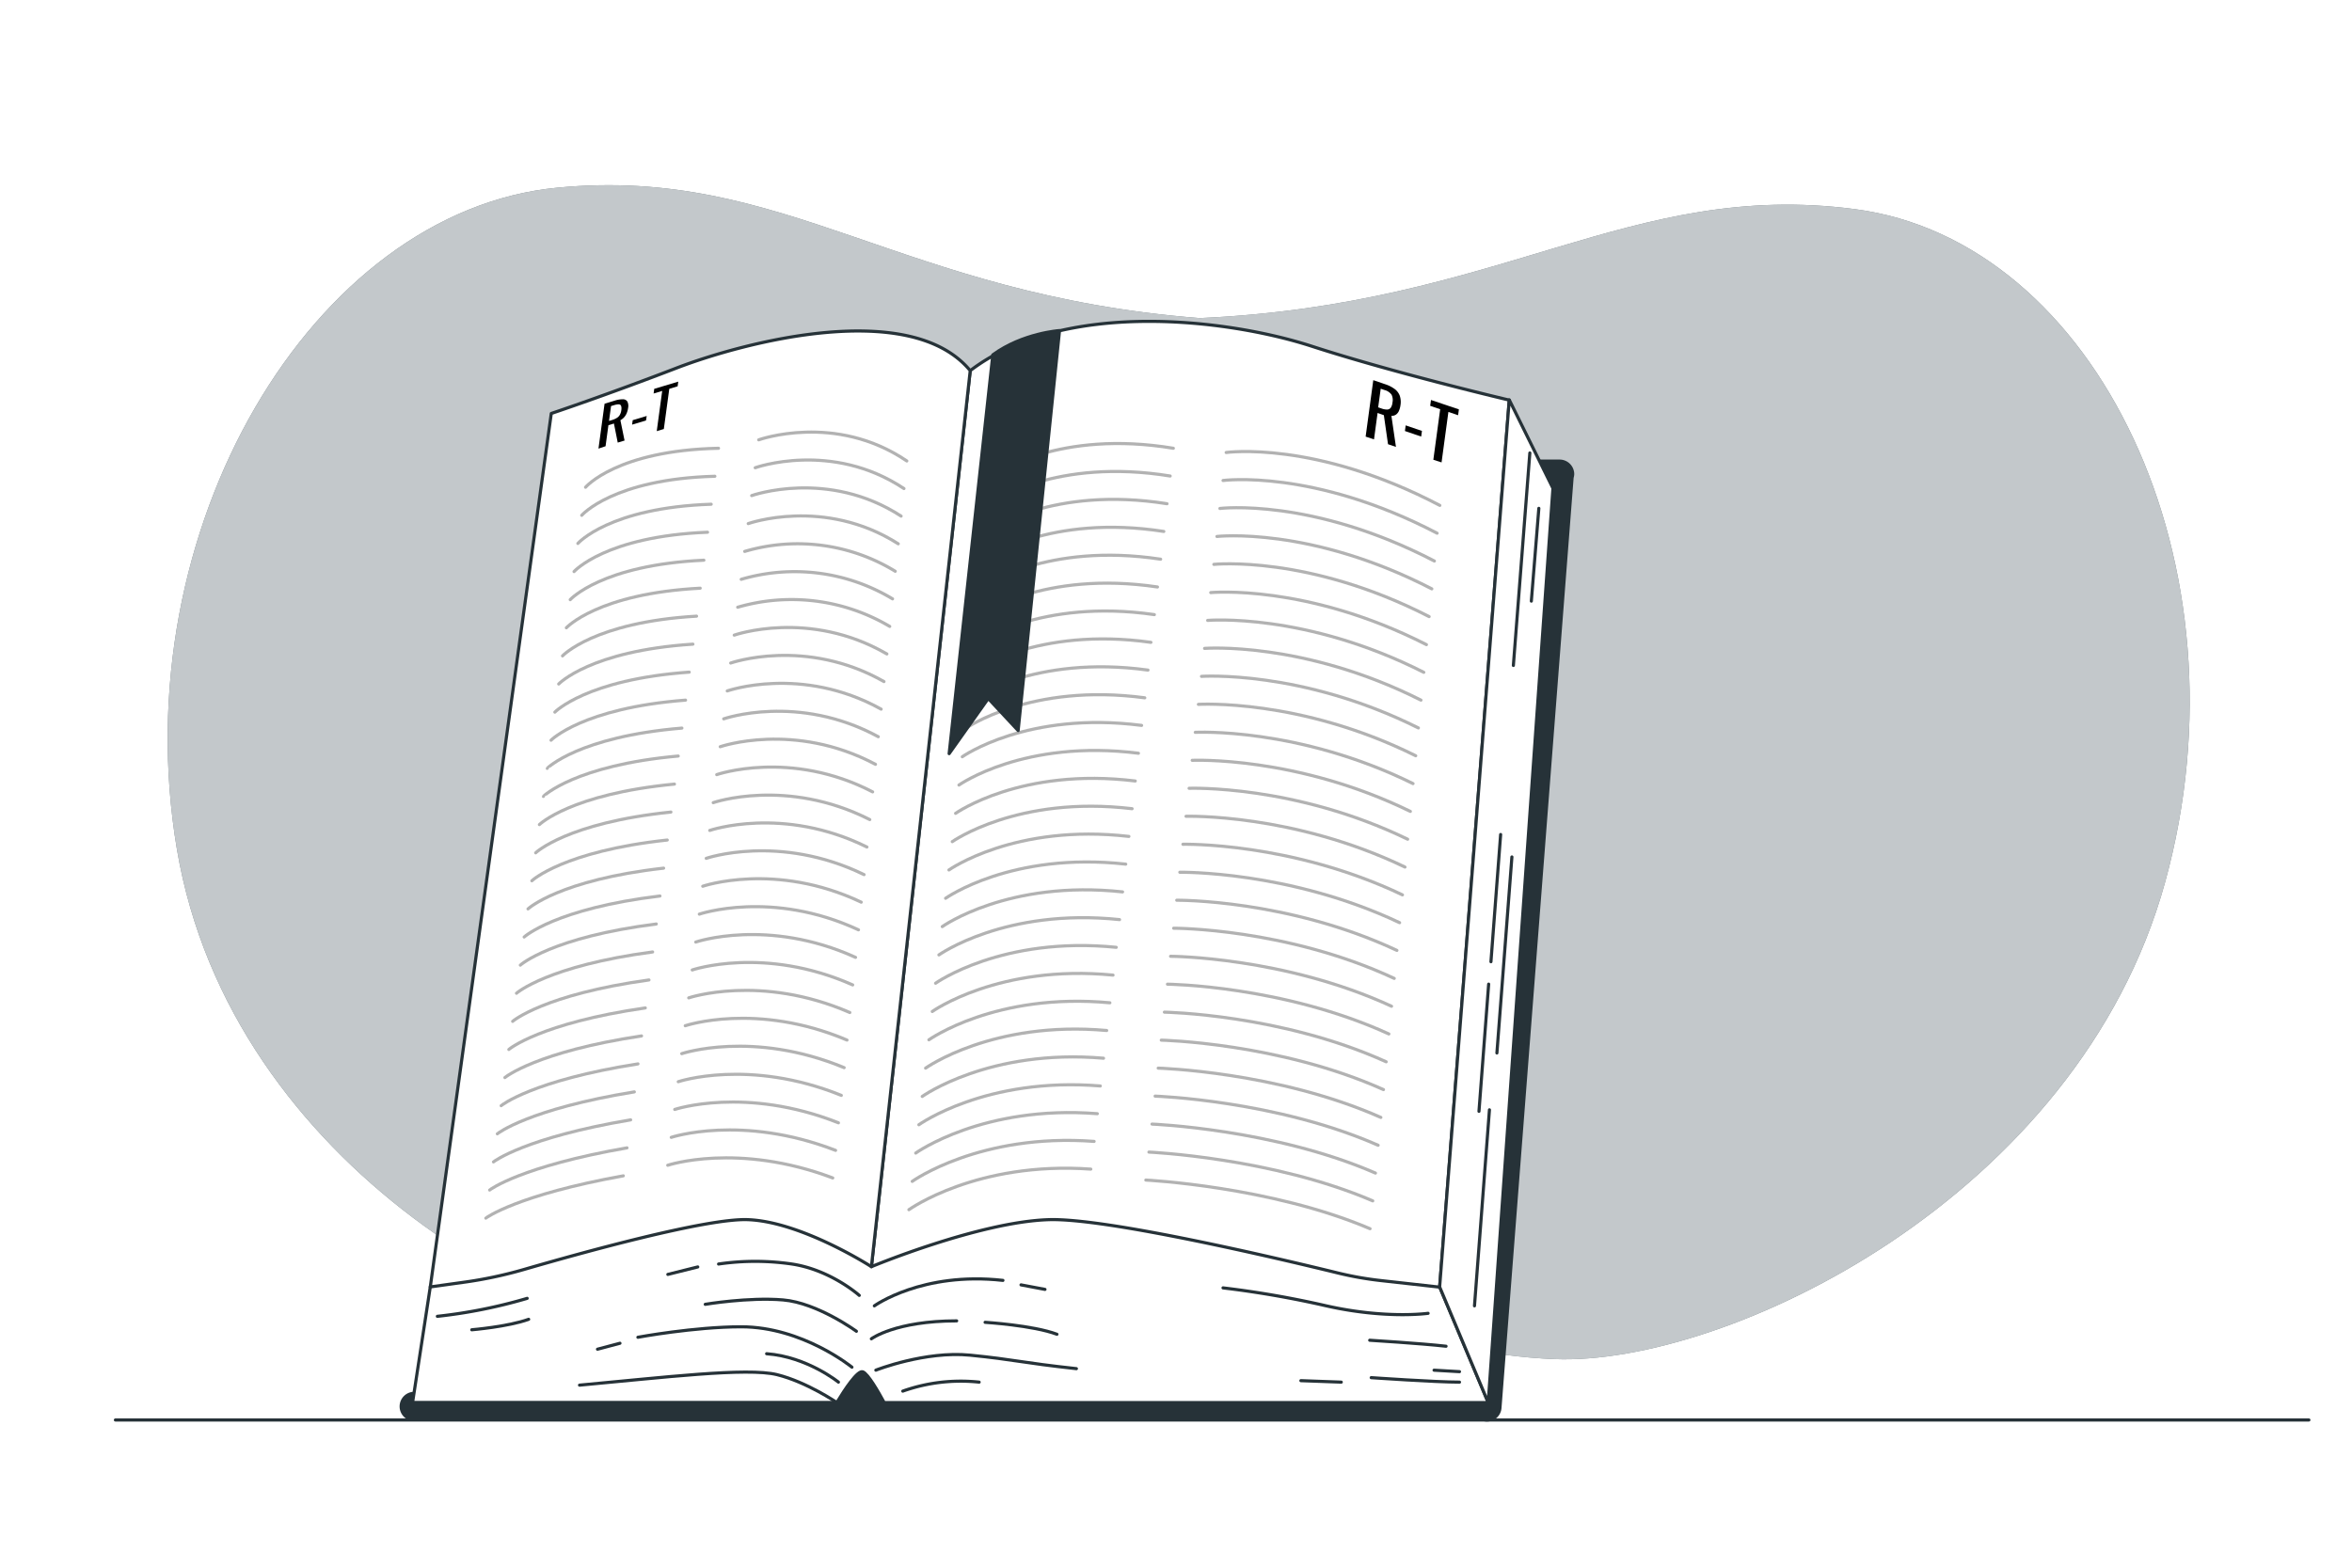 <svg class="animated" id="freepik_stories-dictionary" xmlns="http://www.w3.org/2000/svg" viewBox="0 0 750 500" version="1.1" xmlns:xlink="http://www.w3.org/1999/xlink" xmlns:svgjs="http://svgjs.com/svgjs"><style>svg#freepik_stories-dictionary:not(.animated) .animable {opacity: 0;}svg#freepik_stories-dictionary.animated #freepik--background-simple--inject-70 {animation: 1s 1 forwards cubic-bezier(.36,-0.01,.5,1.38) slideLeft;animation-delay: 0s;}svg#freepik_stories-dictionary.animated #freepik--Floor--inject-70 {animation: 1s 1 forwards cubic-bezier(.36,-0.01,.5,1.38) slideUp;animation-delay: 0s;}svg#freepik_stories-dictionary.animated #freepik--Plants--inject-70 {animation: 1s 1 forwards cubic-bezier(.36,-0.01,.5,1.38) slideDown;animation-delay: 0s;}svg#freepik_stories-dictionary.animated #freepik--dictionaries-2--inject-70 {animation: 1s 1 forwards cubic-bezier(.36,-0.01,.5,1.38) slideDown;animation-delay: 0s;}svg#freepik_stories-dictionary.animated #freepik--dictionary-1--inject-70 {animation: 1s 1 forwards cubic-bezier(.36,-0.01,.5,1.38) slideDown;animation-delay: 0s;}svg#freepik_stories-dictionary.animated #freepik--Character--inject-70 {animation: 1s 1 forwards cubic-bezier(.36,-0.01,.5,1.38) lightSpeedRight;animation-delay: 0s;}            @keyframes slideLeft {                0% {                    opacity: 0;                    transform: translateX(-30px);                }                100% {                    opacity: 1;                    transform: translateX(0);                }            }                    @keyframes slideUp {                0% {                    opacity: 0;                    transform: translateY(30px);                }                100% {                    opacity: 1;                    transform: inherit;                }            }                    @keyframes slideDown {                0% {                    opacity: 0;                    transform: translateY(-30px);                }                100% {                    opacity: 1;                    transform: translateY(0);                }            }                    @keyframes lightSpeedRight {              from {                transform: translate3d(50%, 0, 0) skewX(-20deg);                opacity: 0;              }              60% {                transform: skewX(10deg);                opacity: 1;              }              80% {                transform: skewX(-2deg);              }              to {                opacity: 1;                transform: translate3d(0, 0, 0);              }            }        .animator-hidden { display: none; }</style><g id="freepik--background-simple--inject-70" class="animable" style="transform-origin: 375.854px 246.302px;"><path d="M591.43,66.69C519.72,57.35,479,97.12,382.59,101.45,286.84,94,250.33,52.89,177.76,59.85,99.68,67.33,39.2,169.07,56.41,270.85S180.27,429.52,234.79,429.17c43.58-.28,82.07-18,131.76-22.26,49.15,5.88,85.72,24.85,129.19,26.57,54.39,2.16,166.82-51.12,194.68-152.15S668.59,76.73,591.43,66.69Z" style="fill: #37474F; transform-origin: 375.854px 246.302px;" id="elmxwhbeg88ye" class="animable"></path><g id="el2f4y7yytpyc"><path d="M591.43,66.69C519.72,57.35,479,97.12,382.59,101.45,286.84,94,250.33,52.89,177.76,59.85,99.68,67.33,39.2,169.07,56.41,270.85S180.27,429.52,234.79,429.17c43.58-.28,82.07-18,131.76-22.26,49.15,5.88,85.72,24.85,129.19,26.57,54.39,2.16,166.82-51.12,194.68-152.15S668.59,76.73,591.43,66.69Z" style="fill: rgb(255, 255, 255); opacity: 0.7; transform-origin: 375.854px 246.302px;" class="animable" id="eltw8kw3sfr4"></path></g></g><g id="freepik--Floor--inject-70" class="animable" style="transform-origin: 386.525px 452.89px;"><line x1="36.8" y1="452.89" x2="736.25" y2="452.89" style="fill: none; stroke: rgb(38, 50, 56); stroke-linecap: round; stroke-linejoin: round; transform-origin: 386.525px 452.89px;" id="el8s7kx934cw4" class="animable"></line></g><g id="freepik--Plants--inject-70" class="animable animator-hidden" style="transform-origin: 345.4px 161.857px;"><g id="el7zhng8osj7a"><g style="opacity: 0.15; transform-origin: 122.169px 148.732px;" class="animable" id="elhgrza5sqrob"><path d="M203.88,79.62c-4.22,4.15-16.71,8.61-16.72,8.61s-.44-9.13-.39-9.71c.54-6.72,5.54-19.4,12.9-21.13,5.3-1.25,10,2.72,10.71,7.9S207.48,76.08,203.88,79.62Z" id="elfecs77obmum" class="animable" style="transform-origin: 198.618px 72.694px;"></path><path d="M196.32,247.82c.06.3.12.58.17.88l-3.92,3.62c-.22-1.21-.44-2.43-.65-3.7-.63-3.58-1.22-7.42-1.79-11.37a97.22,97.22,0,0,1-11.38-.85c-2.12,5.3-9.62,13.42-10.6,14.46,2.44,2.61,4.85,5.13,7.16,7.48q2.37,2.42,4.6,4.62l-4.68,1.8-3.16-3.32c-2.49-2.65-5.1-5.53-7.76-8.5-1.22.78-11.23,7.14-16.73,7.94-5,.72-11.55.25-15.34-3.51s-4-9.84.19-13.3c5.83-4.81,18.95-1.12,24.63,2.52.34.22,3.72,2.95,5.82,4.71-1.08-1.22-2.14-2.4-3.23-3.67-2.19-2.5-4.29-5.06-6.56-7.81l-3.19-4.13c-1.09-1.36-2.07-2.94-3.12-4.41-2.38-3.47-4.61-7.11-6.78-10.82-2.19,1.91-10.09,8.56-14.93,10s-11.37,2-15.69-1.14-5.45-9.12-1.83-13.18c5-5.64,18.57-4,24.73-1.24.39.17,4.59,2.63,6.88,4-1.29-2.24-2.58-4.47-3.81-6.78-3.55-6.66-6.93-13.52-10.33-20.35-1-2.09-2.11-4.16-3.17-6.24-.77.69-10,8.8-15.41,10.45-4.82,1.47-11.37,2-15.68-1.14s-5.46-9.12-1.83-13.18c5-5.64,18.56-4,24.73-1.24.46.21,6.51,3.76,8,4.73-2.33-4.57-4.69-9.11-7.2-13.49a157.73,157.73,0,0,0-11.2-17.08c-.36.32-9.93,8.83-15.49,10.52-4.82,1.47-11.37,2-15.69-1.14s-5.45-9.12-1.82-13.18c5-5.64,18.56-4,24.73-1.24.48.22,7,4,8.11,4.81-.24-.31-.45-.66-.7-1a114.28,114.28,0,0,0-14.13-14.81c-2.8-2.53-5.63-4.79-8.42-6.92-1.63,1.76-9.12,9.76-13.95,11.83-4.64,2-11.09,3.23-15.72.59s-6.42-8.46-3.27-12.9c4.39-6.15,18-6,24.45-3.94.35.11,3.78,1.63,6.26,2.77-1.28-.94-2.58-1.94-3.82-2.82-4.65-3.32-9.12-6.06-13.09-8.47-2.27-1.35-4.35-2.52-6.31-3.6-2.5.9-12.6,4.42-17.75,4S25.32,117,22.43,112.49,20.63,102,25.48,99.54c6.72-3.44,18.74,3,23.51,7.76.41.42,6.11,7.61,6,7.66l-.15.05c1.91,1,3.94,2.1,6.13,3.34,4,2.32,8.58,5,13.32,8.21A157.46,157.46,0,0,1,89.08,137.7a116.08,116.08,0,0,1,14.63,14.69,1.49,1.49,0,0,1,.15.2c-.83-2.06-3-7.88-3.06-8.34-1.58-6.56-.78-20.17,5.67-24.11,4.65-2.83,10.38-.54,12.64,4.17s.61,11.16-1.71,15.64c-2.6,5.05-12.28,12.68-13.05,13.29a158.86,158.86,0,0,1,12,17.39c2.11,3.52,4.14,7.13,6.12,10.77-.66-1.8-1.23-3.41-1.29-3.64-1.58-6.56-.78-20.17,5.67-24.1,4.65-2.84,10.38-.54,12.64,4.16s.61,11.16-1.7,15.64-10.47,11.22-12.64,12.95c.74,1.41,1.51,2.8,2.25,4.21,3.55,6.76,7.07,13.52,10.73,20,1.28,2.3,2.64,4.51,4,6.74-.58-1.6-1.06-2.95-1.11-3.16-1.58-6.56-.78-20.17,5.67-24.11,4.64-2.83,10.38-.54,12.64,4.17s.6,11.16-1.71,15.64-9.68,10.56-12.25,12.64c1.45,2.23,2.89,4.47,4.39,6.58,1.06,1.41,2,2.84,3.12,4.2l3.28,4.07c2.17,2.5,4.4,5.11,6.58,7.5,1.51,1.68,3,3.24,4.45,4.83-1.31-2.27-3.78-6.78-3.94-7.18a34.68,34.68,0,0,1-1.69-17.44,11.2,11.2,0,0,1-.59-1.89c-1.07-5.11,2.09-10.42,7.5-11,7.52-.8,16.42,9.52,19.15,15.69.17.36,1.47,4.51,2.25,7.13-.22-1.61-.46-3.18-.67-4.84-.44-3.29-.78-6.59-1.16-10.13-.12-1.72-.25-3.46-.37-5.21s-.11-3.59-.18-5.4c-.06-4.2.08-8.47.32-12.76-2.88.38-13.14,1.57-18,.13s-10.58-4.61-12.46-9.61.49-10.61,5.75-12c7.31-1.92,17.68,6.93,21.31,12.61.23.36,2.38,4.73,3.51,7.15.17-2.58.32-5.15.57-7.75.71-7.52,1.67-15.1,2.6-22.67.29-2.32.54-4.64.81-7-1,.14-13.18,1.82-18.62.21-4.83-1.44-10.58-4.61-12.45-9.61s.48-10.61,5.75-12c7.3-1.92,17.67,6.93,21.3,12.61.28.43,3.36,6.73,4.07,8.36.58-5.09,1.11-10.18,1.43-15.22a156.57,156.57,0,0,0,.09-20.42c-.48.06-13.16,1.88-18.73.22-4.83-1.43-10.58-4.61-12.45-9.6s.48-10.62,5.75-12c7.3-1.93,17.67,6.92,21.3,12.6.29.45,3.6,7.23,4.12,8.5,0-.4,0-.81,0-1.2A116.34,116.34,0,0,0,189.77,100c-1-3.66-2.06-7.1-3.21-10.42-2.33.58-13,3.11-18.17,2.17-5-.89-11-3.41-13.43-8.17s-.69-10.61,4.39-12.56c7.05-2.72,18.33,4.94,22.57,10.19.23.28,2.25,3.45,3.69,5.77-.55-1.49-1.08-3-1.63-4.46-2-5.33-4.26-10.09-6.25-14.29-1.15-2.38-2.24-4.5-3.28-6.48-2.58-.63-12.94-3.27-17-6.42s-8.21-8.12-8.15-13.45,4.28-9.73,9.69-9.12c7.51.84,14,12.83,15.33,19.44.11.57.89,9.72.76,9.69l-.15,0c1,1.88,2.12,3.92,3.27,6.16,2.08,4.16,4.4,8.89,6.58,14.2A162,162,0,0,1,191,99.63a117.12,117.12,0,0,1,4.1,20.32,2.09,2.09,0,0,0,0,.25c.44-2.17,1.88-8.19,2.05-8.64,2.3-6.35,10.47-17.25,18-17,5.44.2,9,5.28,8.24,10.45s-5.65,9.64-10,12.1c-5,2.78-17.25,3.8-18.22,3.88a159.11,159.11,0,0,1,.39,21.12c-.17,4.1-.48,8.23-.83,12.36.44-1.86.85-3.52.93-3.75,2.3-6.34,10.48-17.25,18-17,5.44.19,9,5.27,8.24,10.44s-5.65,9.65-10,12.11-14.91,3.58-17.68,3.83c-.16,1.58-.29,3.17-.45,4.75-.76,7.6-1.56,15.18-2.11,22.64-.19,2.62-.29,5.22-.39,7.82.39-1.66.74-3.05.81-3.25,2.3-6.35,10.48-17.25,18-17,5.44.2,9,5.28,8.24,10.45s-5.65,9.64-10.05,12.1-13.9,3.47-17.19,3.78c0,2.67-.06,5.33,0,7.91.1,1.77.08,3.47.28,5.23s.33,3.48.49,5.2c.43,3.29.85,6.69,1.35,9.89.33,2.23.69,4.35,1,6.48.17-2.62.59-7.74.68-8.16,1.31-6.62,7.74-18.63,15.24-19.51,5.41-.63,9.65,3.86,9.73,9.08s-4.12,10.39-8.09,13.49c-4.38,3.41-15.88,6.22-17.32,6.56C195.07,241.16,195.69,244.59,196.32,247.82Z" id="elumg9703tzxo" class="animable" style="transform-origin: 122.169px 148.732px;"></path><path d="M79.63,130.28c-.08.11-5.41-7.37-5.69-7.88-3.25-5.91-6.07-19.24-.89-24.74,3.73-4,9.86-3.26,13.29.68s3.53,10.6,2.48,15.53C87.59,119.66,79.63,130.27,79.63,130.28Z" id="elctnvtagqs2" class="animable" style="transform-origin: 79.798px 112.64px;"></path></g></g><g id="el3uxs0cwuetd"><g style="opacity: 0.15; transform-origin: 568.631px 174.975px;" class="animable" id="elsj0g38tolhp"><path d="M486.87,105.88c4.22,4.15,16.71,8.61,16.72,8.61s.44-9.13.39-9.71c-.54-6.72-5.54-19.4-12.9-21.13-5.3-1.25-10,2.72-10.7,7.9S483.28,102.34,486.87,105.88Z" id="el2ybxw7i7xxa" class="animable" style="transform-origin: 492.138px 98.954px;"></path><path d="M494.43,274.08c-.06.3-.11.58-.17.88l3.93,3.62c.21-1.21.43-2.43.65-3.7.62-3.58,1.21-7.42,1.78-11.37a97.48,97.48,0,0,0,11.39-.85c2.11,5.3,9.62,13.42,10.59,14.46-2.44,2.61-4.85,5.13-7.15,7.47-1.59,1.62-3.12,3.16-4.61,4.63l4.68,1.79c1-1.07,2.08-2.17,3.16-3.31,2.49-2.65,5.1-5.53,7.76-8.5,1.22.78,11.24,7.14,16.74,7.94,5,.72,11.54.25,15.33-3.51s4-9.84-.19-13.3c-5.83-4.81-19-1.12-24.63,2.52-.34.21-3.71,2.95-5.82,4.71,1.08-1.22,2.14-2.4,3.24-3.67,2.18-2.5,4.28-5.06,6.55-7.81l3.19-4.13c1.09-1.36,2.07-2.94,3.13-4.41,2.37-3.47,4.6-7.11,6.77-10.82,2.2,1.91,10.09,8.56,14.93,10s11.37,2,15.69-1.14,5.45-9.12,1.83-13.18c-5-5.64-18.56-4-24.73-1.24-.39.17-4.59,2.63-6.88,4,1.29-2.24,2.59-4.47,3.81-6.78,3.55-6.67,6.93-13.52,10.34-20.35,1-2.09,2.1-4.16,3.16-6.24.77.69,10,8.8,15.41,10.45,4.82,1.46,11.37,2,15.68-1.14s5.46-9.12,1.83-13.18c-5-5.64-18.56-4-24.73-1.24-.46.2-6.51,3.75-8,4.73,2.33-4.57,4.69-9.11,7.2-13.49a157.73,157.73,0,0,1,11.2-17.08c.36.32,9.93,8.83,15.49,10.52,4.82,1.46,11.37,2,15.69-1.14s5.45-9.12,1.82-13.18c-5-5.64-18.56-4-24.73-1.24-.48.21-7,4-8.11,4.81.24-.31.45-.66.7-1a114.28,114.28,0,0,1,14.13-14.81c2.8-2.53,5.63-4.79,8.43-6.92,1.62,1.76,9.11,9.76,14,11.83,4.63,2,11.08,3.23,15.71.59s6.43-8.47,3.27-12.9c-4.39-6.15-18-6-24.45-3.94-.35.11-3.77,1.63-6.26,2.77,1.28-.94,2.58-1.94,3.82-2.82,4.65-3.32,9.12-6.07,13.09-8.47,2.28-1.35,4.35-2.52,6.31-3.6,2.5.9,12.6,4.42,17.75,4s11.33-2.24,14.22-6.72,1.8-10.47-3.05-13c-6.72-3.44-18.74,3-23.51,7.76-.41.41-6.11,7.61-6,7.66l.15.05c-1.91,1-3.94,2.1-6.13,3.34-4,2.32-8.57,5-13.32,8.21A158.77,158.77,0,0,0,601.67,164,116.08,116.08,0,0,0,587,178.65l-.15.19c.83-2.05,3-7.87,3.06-8.33,1.58-6.56.78-20.17-5.67-24.11-4.64-2.83-10.38-.54-12.64,4.17s-.6,11.16,1.71,15.64c2.6,5,12.28,12.68,13,13.29a157.42,157.42,0,0,0-12,17.39c-2.12,3.52-4.15,7.13-6.13,10.77.66-1.8,1.23-3.41,1.29-3.64,1.58-6.56.78-20.17-5.67-24.11-4.65-2.83-10.38-.54-12.64,4.17s-.61,11.16,1.7,15.64,10.47,11.22,12.64,12.95c-.74,1.41-1.5,2.8-2.25,4.21-3.55,6.76-7.07,13.52-10.73,20.05-1.28,2.3-2.64,4.51-4,6.74.58-1.6,1.06-2.95,1.11-3.16,1.58-6.57.78-20.17-5.66-24.11-4.65-2.83-10.39-.54-12.64,4.17s-.61,11.16,1.7,15.64,9.68,10.56,12.25,12.64c-1.45,2.23-2.89,4.47-4.39,6.58-1.06,1.41-2,2.84-3.12,4.2l-3.27,4.06c-2.18,2.51-4.41,5.11-6.59,7.51-1.51,1.68-3,3.24-4.45,4.83,1.31-2.28,3.78-6.78,3.94-7.18a34.68,34.68,0,0,0,1.69-17.44,11.2,11.2,0,0,0,.59-1.89c1.07-5.11-2.09-10.42-7.5-11-7.52-.79-16.42,9.53-19.15,15.7-.16.36-1.47,4.51-2.25,7.13.22-1.61.46-3.18.67-4.84.44-3.29.78-6.59,1.16-10.13.12-1.72.25-3.46.37-5.21s.12-3.59.18-5.4c.06-4.2-.08-8.47-.32-12.76,2.89.38,13.14,1.57,18,.13s10.59-4.61,12.46-9.61-.49-10.61-5.75-12c-7.31-1.92-17.68,6.93-21.31,12.61-.23.36-2.38,4.73-3.51,7.15-.16-2.58-.31-5.15-.56-7.75-.72-7.52-1.68-15.1-2.61-22.68-.29-2.31-.54-4.63-.81-6.94,1,.14,13.18,1.82,18.62.21,4.83-1.44,10.58-4.61,12.45-9.61s-.48-10.61-5.74-12c-7.31-1.92-17.68,6.93-21.31,12.61-.28.43-3.36,6.72-4.07,8.36-.58-5.09-1.11-10.18-1.43-15.22a156.57,156.57,0,0,1-.09-20.42c.48.06,13.16,1.88,18.73.22,4.83-1.44,10.58-4.61,12.45-9.6s-.48-10.62-5.74-12c-7.31-1.92-17.68,6.93-21.31,12.61-.29.45-3.6,7.23-4.11,8.5,0-.4,0-.81,0-1.2A115.4,115.4,0,0,1,501,126.22c.95-3.66,2.06-7.1,3.21-10.42,2.33.58,13,3.11,18.17,2.17,5-.89,11-3.42,13.44-8.17s.68-10.61-4.4-12.57c-7-2.71-18.33,5-22.56,10.2-.23.28-2.26,3.45-3.69,5.77.54-1.49,1.07-3,1.62-4.46,2.05-5.33,4.26-10.09,6.25-14.29,1.15-2.38,2.24-4.51,3.28-6.48,2.58-.63,12.94-3.27,17-6.42s8.21-8.12,8.15-13.45S537.2,58.37,531.8,59c-7.51.84-14,12.83-15.33,19.44-.12.57-.9,9.72-.77,9.69l.16,0c-1,1.88-2.13,3.92-3.28,6.16-2.08,4.16-4.4,8.89-6.57,14.2a157.76,157.76,0,0,0-6.21,17.46,115.28,115.28,0,0,0-4.1,20.32c0,.08,0,.17,0,.25-.44-2.17-1.88-8.19-2.05-8.64-2.3-6.35-10.47-17.25-18-17-5.44.2-9,5.28-8.24,10.45s5.65,9.64,10,12.1c5,2.78,17.25,3.8,18.23,3.88a157.41,157.41,0,0,0-.4,21.12c.17,4.1.48,8.23.83,12.36-.44-1.86-.85-3.52-.93-3.75-2.3-6.34-10.48-17.25-18-17-5.44.19-8.95,5.27-8.24,10.44s5.65,9.65,10.05,12.11,14.91,3.58,17.69,3.83c.15,1.58.28,3.16.44,4.75.77,7.6,1.56,15.18,2.11,22.64.19,2.62.29,5.22.4,7.82-.4-1.66-.75-3.05-.82-3.25-2.3-6.35-10.47-17.25-18-17-5.44.2-8.95,5.28-8.24,10.45s5.65,9.64,10,12.1,13.9,3.47,17.19,3.78c0,2.67.06,5.33,0,7.91-.11,1.77-.08,3.47-.29,5.23s-.32,3.48-.48,5.2c-.43,3.29-.86,6.69-1.36,9.89-.33,2.23-.69,4.35-1,6.48-.16-2.62-.59-7.74-.68-8.16-1.31-6.62-7.74-18.63-15.24-19.51-5.41-.63-9.65,3.86-9.73,9.08s4.12,10.39,8.1,13.48c4.37,3.42,15.87,6.23,17.31,6.57C495.68,267.42,495.06,270.85,494.43,274.08Z" id="el4q09cay929" class="animable" style="transform-origin: 568.631px 174.975px;"></path><path d="M611.12,156.54c.09.11,5.41-7.37,5.69-7.88,3.26-5.91,6.08-19.24.9-24.74-3.74-4-9.87-3.26-13.29.68s-3.54,10.6-2.49,15.53C603.16,145.92,611.12,156.53,611.12,156.54Z" id="el9diw9fop9jt" class="animable" style="transform-origin: 610.959px 138.9px;"></path></g></g></g><g id="freepik--dictionaries-2--inject-70" class="animable animator-hidden" style="transform-origin: 494.505px 332.24px;"><path d="M495.19,431.26V394.34a21.64,21.64,0,0,1,21.63-21.63H312.88a21.63,21.63,0,0,0-21.63,21.63v36.92a21.62,21.62,0,0,0,21.63,21.63H516.82A21.63,21.63,0,0,1,495.19,431.26Z" style="fill: rgb(38, 50, 56); stroke: rgb(38, 50, 56); stroke-linecap: round; stroke-linejoin: round; transform-origin: 404.035px 412.8px;" id="ely81yfwcngss" class="animable"></path><path d="M698.43,375.64l2.43-1.6a.73.73,0,0,0-.4-1.33H516.82a21.64,21.64,0,0,0-21.63,21.63v36.92a21.63,21.63,0,0,0,21.63,21.63H700.46a.72.72,0,0,0,.4-1.33l-2.43-1.6Z" style="fill: rgb(148, 148, 148); stroke: rgb(38, 50, 56); stroke-linecap: round; stroke-linejoin: round; transform-origin: 598.194px 412.8px;" id="el7i7j2qk9eze" class="animable"></path><path d="M527.64,375.64H698.43a0,0,0,0,1,0,0V450a0,0,0,0,1,0,0H527.64a28.44,28.44,0,0,1-28.44-28.44V404.08A28.44,28.44,0,0,1,527.64,375.64Z" style="fill: rgb(255, 255, 255); stroke: rgb(38, 50, 56); stroke-linecap: round; stroke-linejoin: round; transform-origin: 598.815px 412.82px;" id="elaxb1ezyckpr" class="animable"></path><line x1="505.43" y1="389.32" x2="577.08" y2="389.32" style="fill: none; stroke: rgb(38, 50, 56); stroke-linecap: round; stroke-linejoin: round; transform-origin: 541.255px 389.32px;" id="el2howzk7sz5k" class="animable"></line><line x1="558.27" y1="396.12" x2="625.12" y2="396.12" style="fill: none; stroke: rgb(38, 50, 56); stroke-linecap: round; stroke-linejoin: round; transform-origin: 591.695px 396.12px;" id="el3tw3tdm3fpf" class="animable"></line><line x1="598.7" y1="404.53" x2="534.65" y2="404.53" style="fill: none; stroke: rgb(38, 50, 56); stroke-linecap: round; stroke-linejoin: round; transform-origin: 566.675px 404.53px;" id="elwms3l4tfnm" class="animable"></line><line x1="507.03" y1="430.15" x2="549.06" y2="430.15" style="fill: none; stroke: rgb(38, 50, 56); stroke-linecap: round; stroke-linejoin: round; transform-origin: 528.045px 430.15px;" id="elpfk05ea3r2h" class="animable"></line><line x1="538.26" y1="436.15" x2="601.1" y2="436.15" style="fill: none; stroke: rgb(38, 50, 56); stroke-linecap: round; stroke-linejoin: round; transform-origin: 569.68px 436.15px;" id="elnz356wt3c5" class="animable"></line><line x1="530.65" y1="441.76" x2="547.46" y2="441.76" style="fill: none; stroke: rgb(38, 50, 56); stroke-linecap: round; stroke-linejoin: round; transform-origin: 539.055px 441.76px;" id="el8uowgrxkhr2" class="animable"></line><line x1="577.89" y1="424.55" x2="684.76" y2="424.55" style="fill: none; stroke: rgb(38, 50, 56); stroke-linecap: round; stroke-linejoin: round; transform-origin: 631.325px 424.55px;" id="elmuzxubn1ixg" class="animable"></line><line x1="697.17" y1="407.33" x2="675.16" y2="407.33" style="fill: none; stroke: rgb(38, 50, 56); stroke-linecap: round; stroke-linejoin: round; transform-origin: 686.165px 407.33px;" id="el0vqzxhkslck" class="animable"></line><line x1="693.57" y1="401.73" x2="671.15" y2="401.73" style="fill: none; stroke: rgb(38, 50, 56); stroke-linecap: round; stroke-linejoin: round; transform-origin: 682.36px 401.73px;" id="elhyxntblp5h9" class="animable"></line><line x1="693.57" y1="437.76" x2="637.53" y2="437.76" style="fill: none; stroke: rgb(38, 50, 56); stroke-linecap: round; stroke-linejoin: round; transform-origin: 665.55px 437.76px;" id="elilml7mggcd" class="animable"></line><path d="M485.57,350.7V313.78a21.62,21.62,0,0,1,21.63-21.63H303.25a21.62,21.62,0,0,0-21.62,21.63V350.7a21.63,21.63,0,0,0,21.62,21.63h204A21.63,21.63,0,0,1,485.57,350.7Z" style="fill: rgb(140, 140, 140); stroke: rgb(38, 50, 56); stroke-linecap: round; stroke-linejoin: round; transform-origin: 394.44px 332.24px;" id="elo33r4tpzb9e" class="animable"></path><path d="M688.8,295.08l2.44-1.6a.72.72,0,0,0-.4-1.33H507.2a21.62,21.62,0,0,0-21.63,21.63V350.7a21.63,21.63,0,0,0,21.63,21.63H690.84a.73.73,0,0,0,.4-1.33l-2.44-1.6Z" style="fill: rgb(148, 148, 148); stroke: rgb(38, 50, 56); stroke-linecap: round; stroke-linejoin: round; transform-origin: 588.574px 332.24px;" id="elg97o3exs5w6" class="animable"></path><path d="M518,295.08H688.8a0,0,0,0,1,0,0V369.4a0,0,0,0,1,0,0H518A28.44,28.44,0,0,1,489.57,341V323.52A28.44,28.44,0,0,1,518,295.08Z" style="fill: rgb(255, 255, 255); stroke: rgb(38, 50, 56); stroke-linecap: round; stroke-linejoin: round; transform-origin: 589.185px 332.24px;" id="elv1aslbp2k59" class="animable"></path><line x1="495.81" y1="308.76" x2="567.46" y2="308.76" style="fill: none; stroke: rgb(38, 50, 56); stroke-linecap: round; stroke-linejoin: round; transform-origin: 531.635px 308.76px;" id="elh1vyayipf0o" class="animable"></line><line x1="548.65" y1="315.56" x2="615.5" y2="315.56" style="fill: none; stroke: rgb(38, 50, 56); stroke-linecap: round; stroke-linejoin: round; transform-origin: 582.075px 315.56px;" id="el7mw4xmb0e8c" class="animable"></line><line x1="589.08" y1="323.97" x2="525.03" y2="323.97" style="fill: none; stroke: rgb(38, 50, 56); stroke-linecap: round; stroke-linejoin: round; transform-origin: 557.055px 323.97px;" id="elfgwf29stczi" class="animable"></line><line x1="497.41" y1="349.59" x2="539.44" y2="349.59" style="fill: none; stroke: rgb(38, 50, 56); stroke-linecap: round; stroke-linejoin: round; transform-origin: 518.425px 349.59px;" id="elrabilsmubnm" class="animable"></line><line x1="528.63" y1="355.59" x2="591.48" y2="355.59" style="fill: none; stroke: rgb(38, 50, 56); stroke-linecap: round; stroke-linejoin: round; transform-origin: 560.055px 355.59px;" id="eleiqdg9o47nv" class="animable"></line><line x1="521.03" y1="361.19" x2="537.84" y2="361.19" style="fill: none; stroke: rgb(38, 50, 56); stroke-linecap: round; stroke-linejoin: round; transform-origin: 529.435px 361.19px;" id="elun9sdq3fp1" class="animable"></line><line x1="568.26" y1="343.98" x2="675.14" y2="343.98" style="fill: none; stroke: rgb(38, 50, 56); stroke-linecap: round; stroke-linejoin: round; transform-origin: 621.7px 343.98px;" id="el66ehepa180c" class="animable"></line><line x1="687.55" y1="326.77" x2="665.54" y2="326.77" style="fill: none; stroke: rgb(38, 50, 56); stroke-linecap: round; stroke-linejoin: round; transform-origin: 676.545px 326.77px;" id="elwqz7d6yrbf" class="animable"></line><line x1="683.95" y1="321.17" x2="661.53" y2="321.17" style="fill: none; stroke: rgb(38, 50, 56); stroke-linecap: round; stroke-linejoin: round; transform-origin: 672.74px 321.17px;" id="el4631r92tsfa" class="animable"></line><line x1="683.95" y1="357.19" x2="627.91" y2="357.19" style="fill: none; stroke: rgb(38, 50, 56); stroke-linecap: round; stroke-linejoin: round; transform-origin: 655.93px 357.19px;" id="elew2mbcgjk9n" class="animable"></line><polygon points="654.71 415.03 638.24 398.56 621.81 415.03 621.81 321.11 654.71 321.11 654.71 415.03" style="fill: rgb(38, 50, 56); stroke: rgb(38, 50, 56); stroke-linecap: round; stroke-linejoin: round; transform-origin: 638.26px 368.07px;" id="el9rgps7u4zy" class="animable"></polygon><path d="M503.44,270.14V233.21a21.63,21.63,0,0,0-21.63-21.62H685.75a21.62,21.62,0,0,1,21.63,21.62v36.93a21.62,21.62,0,0,1-21.63,21.62H481.81A21.63,21.63,0,0,0,503.44,270.14Z" style="fill: #37474F; stroke: rgb(38, 50, 56); stroke-linecap: round; stroke-linejoin: round; transform-origin: 594.595px 251.675px;" id="el1tp3nncszbj" class="animable"></path><path d="M300.2,214.51l-2.43-1.59a.72.72,0,0,1,.4-1.33H481.81a21.63,21.63,0,0,1,21.63,21.62v36.93a21.63,21.63,0,0,1-21.63,21.62H298.17a.72.72,0,0,1-.4-1.33l2.43-1.59Z" style="fill: rgb(148, 148, 148); stroke: rgb(38, 50, 56); stroke-linecap: round; stroke-linejoin: round; transform-origin: 400.436px 251.675px;" id="elf83t7m25vb" class="animable"></path><g id="elc5z3ucpr4t9"><path d="M328.64,214.51H499.43a0,0,0,0,1,0,0v74.32a0,0,0,0,1,0,0H328.64A28.44,28.44,0,0,1,300.2,260.4V243A28.44,28.44,0,0,1,328.64,214.51Z" style="fill: rgb(255, 255, 255); stroke: rgb(38, 50, 56); stroke-linecap: round; stroke-linejoin: round; transform-origin: 399.815px 251.67px; transform: rotate(180deg);" class="animable" id="elyuc8jzjzgj"></path></g><line x1="493.2" y1="228.19" x2="421.54" y2="228.19" style="fill: none; stroke: rgb(38, 50, 56); stroke-linecap: round; stroke-linejoin: round; transform-origin: 457.37px 228.19px;" id="el58amntb41ld" class="animable"></line><line x1="440.36" y1="235" x2="373.51" y2="235" style="fill: none; stroke: rgb(38, 50, 56); stroke-linecap: round; stroke-linejoin: round; transform-origin: 406.935px 235px;" id="el9fb2m36hkws" class="animable"></line><line x1="399.93" y1="243.4" x2="463.97" y2="243.4" style="fill: none; stroke: rgb(38, 50, 56); stroke-linecap: round; stroke-linejoin: round; transform-origin: 431.95px 243.4px;" id="elv6a02p1eh0e" class="animable"></line><line x1="491.59" y1="269.02" x2="449.56" y2="269.02" style="fill: none; stroke: rgb(38, 50, 56); stroke-linecap: round; stroke-linejoin: round; transform-origin: 470.575px 269.02px;" id="el2s3a9frpj0h" class="animable"></line><line x1="460.37" y1="275.03" x2="397.52" y2="275.03" style="fill: none; stroke: rgb(38, 50, 56); stroke-linecap: round; stroke-linejoin: round; transform-origin: 428.945px 275.03px;" id="elpefs5mtgq4" class="animable"></line><line x1="467.98" y1="280.63" x2="451.16" y2="280.63" style="fill: none; stroke: rgb(38, 50, 56); stroke-linecap: round; stroke-linejoin: round; transform-origin: 459.57px 280.63px;" id="elkukkyzovfv" class="animable"></line><line x1="420.74" y1="263.42" x2="313.86" y2="263.42" style="fill: none; stroke: rgb(38, 50, 56); stroke-linecap: round; stroke-linejoin: round; transform-origin: 367.3px 263.42px;" id="elo5u3kmfb6v" class="animable"></line><line x1="301.45" y1="246.21" x2="323.47" y2="246.21" style="fill: none; stroke: rgb(38, 50, 56); stroke-linecap: round; stroke-linejoin: round; transform-origin: 312.46px 246.21px;" id="el5arsh6lgid" class="animable"></line><line x1="305.06" y1="240.6" x2="327.47" y2="240.6" style="fill: none; stroke: rgb(38, 50, 56); stroke-linecap: round; stroke-linejoin: round; transform-origin: 316.265px 240.6px;" id="eln7c89usovcq" class="animable"></line><line x1="305.06" y1="276.63" x2="361.1" y2="276.63" style="fill: none; stroke: rgb(38, 50, 56); stroke-linecap: round; stroke-linejoin: round; transform-origin: 333.08px 276.63px;" id="elhj6xmn8vygm" class="animable"></line><path d="M527.94,264.92V238.64h6.19a11.72,11.72,0,0,1,5,.88,5.11,5.11,0,0,1,2.57,2.69,12.16,12.16,0,0,1,.76,4.61v9.6a13,13,0,0,1-.76,4.75,5.36,5.36,0,0,1-2.53,2.83,10.68,10.68,0,0,1-4.85.92Zm4.8-3.34h1.46a3.79,3.79,0,0,0,2.36-.58,2.58,2.58,0,0,0,.88-1.71,19.23,19.23,0,0,0,.16-2.74V246.49a11.86,11.86,0,0,0-.22-2.56,2.24,2.24,0,0,0-1-1.43,4.45,4.45,0,0,0-2.3-.45h-1.39Z" style="fill: rgb(38, 50, 56); transform-origin: 535.203px 251.78px;" id="el6cf7ol47bgu" class="animable"></path><path d="M546.13,264.92V238.64h4.74v26.28Z" style="fill: rgb(38, 50, 56); transform-origin: 548.5px 251.78px;" id="elbf8zqhrrqsw" class="animable"></path><path d="M562,265.28a7.82,7.82,0,0,1-4.53-1.14,6,6,0,0,1-2.29-3.1,14.41,14.41,0,0,1-.65-4.52v-9.38a15.13,15.13,0,0,1,.65-4.67,5.67,5.67,0,0,1,2.29-3.05,10.17,10.17,0,0,1,8.79-.14,5,5,0,0,1,2.19,2.64,11.35,11.35,0,0,1,.65,4v2.21h-4.61v-2.27a15.41,15.41,0,0,0-.11-2,2.51,2.51,0,0,0-.62-1.45,2.28,2.28,0,0,0-1.73-.53,2.5,2.5,0,0,0-1.8.56,2.75,2.75,0,0,0-.73,1.53,12.86,12.86,0,0,0-.16,2.16v11.41a10.28,10.28,0,0,0,.22,2.36,2.43,2.43,0,0,0,.83,1.39,2.62,2.62,0,0,0,1.64.47,2.16,2.16,0,0,0,1.7-.57,2.68,2.68,0,0,0,.63-1.5,15,15,0,0,0,.13-2.11v-2.37h4.61v2.11a12.76,12.76,0,0,1-.62,4.13,5.45,5.45,0,0,1-2.15,2.83A7.81,7.81,0,0,1,562,265.28Z" style="fill: rgb(38, 50, 56); transform-origin: 561.815px 251.822px;" id="eln6ls4vi14up" class="animable"></path><path d="M575.07,264.92V242.18h-4.19v-3.54H584v3.54h-4.12v22.74Z" style="fill: rgb(38, 50, 56); transform-origin: 577.44px 251.78px;" id="elo1s30cauwg" class="animable"></path><path d="M586.52,264.92V238.64h4.74v26.28Z" style="fill: rgb(38, 50, 56); transform-origin: 588.89px 251.78px;" id="el2mwucx9a97" class="animable"></path><path d="M602.45,265.28a8.35,8.35,0,0,1-4.45-1,5.77,5.77,0,0,1-2.37-3,13.47,13.47,0,0,1-.71-4.6v-9.83a13.16,13.16,0,0,1,.71-4.56,5.64,5.64,0,0,1,2.37-2.9,10.4,10.4,0,0,1,8.94,0,5.74,5.74,0,0,1,2.37,2.9,12.9,12.9,0,0,1,.73,4.56v9.86a13.06,13.06,0,0,1-.73,4.56,5.93,5.93,0,0,1-2.37,3A8.17,8.17,0,0,1,602.45,265.28Zm0-3.54a2.5,2.5,0,0,0,1.76-.52,2.58,2.58,0,0,0,.77-1.43,9.34,9.34,0,0,0,.19-2v-12.1a9.11,9.11,0,0,0-.19-2,2.47,2.47,0,0,0-.77-1.38,3.28,3.28,0,0,0-3.48,0,2.43,2.43,0,0,0-.78,1.38,9.08,9.08,0,0,0-.2,2v12.1a10.08,10.08,0,0,0,.18,2,2.47,2.47,0,0,0,.77,1.43A2.52,2.52,0,0,0,602.45,261.74Z" style="fill: rgb(38, 50, 56); transform-origin: 602.48px 251.839px;" id="elir5wr5g9jno" class="animable"></path><path d="M613.57,264.92V238.64h3.34l6.4,15v-15h4v26.28h-3.18l-6.42-15.7v15.7Z" style="fill: rgb(38, 50, 56); transform-origin: 620.44px 251.78px;" id="elhrq232akrou" class="animable"></path><path d="M629.92,264.92l5.26-26.28h5.12l5.26,26.28h-4.45l-1-6.07H635.5l-1.07,6.07ZM636,255.8h3.57l-1.79-11Z" style="fill: rgb(38, 50, 56); transform-origin: 637.74px 251.78px;" id="elmra2u34z9e" class="animable"></path><path d="M648.06,264.92V238.64h6.29a13.9,13.9,0,0,1,4.49.64,5.19,5.19,0,0,1,2.79,2.15,7.79,7.79,0,0,1,1,4.16,13,13,0,0,1-.29,2.85,5.65,5.65,0,0,1-1,2.16,4.59,4.59,0,0,1-1.93,1.38L663,264.92h-4.8l-3.18-12h-2.2v12Zm4.8-15.05h1.49a5.08,5.08,0,0,0,2.22-.41,2.39,2.39,0,0,0,1.19-1.29,6.45,6.45,0,0,0,.35-2.29,5,5,0,0,0-.73-3,3.25,3.25,0,0,0-2.77-1h-1.75Z" style="fill: rgb(38, 50, 56); transform-origin: 655.53px 251.778px;" id="elvkpnewrv8u" class="animable"></path><path d="M669.6,264.92v-10l-5.32-16.26h4.47L672,249.06l3-10.42h4.38l-5.25,16.26v10Z" style="fill: rgb(38, 50, 56); transform-origin: 671.83px 251.78px;" id="ela3gwp60zq9" class="animable"></path><rect x="528.29" y="273.06" width="145.88" height="3.35" style="fill: rgb(38, 50, 56); stroke: rgb(38, 50, 56); stroke-linecap: round; stroke-linejoin: round; transform-origin: 601.23px 274.735px;" id="el0vuww7eeihi" class="animable"></rect><rect x="528.29" y="228.1" width="145.88" height="3.35" style="fill: rgb(38, 50, 56); stroke: rgb(38, 50, 56); stroke-linecap: round; stroke-linejoin: round; transform-origin: 601.23px 229.775px;" id="el9hxb7brz81" class="animable"></rect></g><g id="freepik--dictionary-1--inject-70" class="animable" style="transform-origin: 314.708px 277.694px;"><path d="M501.49,151.23a4.17,4.17,0,0,0-4.17-4.16H186.72a4.17,4.17,0,1,0,0,8.33h306l-22.38,289H284.69l-10.5-11.11-14,11.11H132.3a4.17,4.17,0,1,0,0,8.33H473a3.91,3.91,0,0,0,.83.15h0a4.16,4.16,0,0,0,4.47-3.84l23-296.73A4.27,4.27,0,0,0,501.49,151.23Z" style="fill: rgb(38, 50, 56); stroke: rgb(38, 50, 56); stroke-linecap: round; stroke-linejoin: round; transform-origin: 314.708px 299.979px;" id="ely5qzwiwn49q" class="animable"></path><path d="M275.16,437.54c1.65.66,4.87,6.25,6.79,9.8H474.56l-15.49-36.9s-14.83-6.72-53.55-19.46-63.22-17.15-89.2-11.76S280.06,388,280.06,388s-8.82-7.35-35.78-7.84-107.07,30.24-107.07,30.24l-5.65,36.9h135.3C269.35,443.2,273.49,436.87,275.16,437.54Z" style="fill: rgb(255, 255, 255); stroke: rgb(38, 50, 56); stroke-linecap: round; stroke-linejoin: round; transform-origin: 303.06px 412.153px;" id="elzpq0mxvi7qj" class="animable"></path><path d="M309.38,118.22,277.87,404s34.38-14.32,56.58-15c18.2-.59,73,12.31,92.15,17a107.89,107.89,0,0,0,13.83,2.44l18.64,2.08,22.2-282.91s-36.52-8.59-63-17.19S339.46,95.3,309.38,118.22Z" style="fill: rgb(255, 255, 255); stroke: rgb(38, 50, 56); stroke-linecap: round; stroke-linejoin: round; transform-origin: 379.57px 256.508px;" id="el6pk74ebb97n" class="animable"></path><path d="M435.47,139.25l2.44-18,3.78,1.29a10.58,10.58,0,0,1,3.05,1.54,4.72,4.72,0,0,1,1.62,2.15,6.34,6.34,0,0,1,.22,3,6.81,6.81,0,0,1-.49,1.81,2.78,2.78,0,0,1-.94,1.19,2.37,2.37,0,0,1-1.46.4l1.45,9.91-2.53-.86-1.33-9.27-2-.7-1.14,8.43Zm4-9.33,1,.34a5.22,5.22,0,0,0,1.85.36,1.48,1.48,0,0,0,1.15-.56,3.62,3.62,0,0,0,.56-1.69,3.91,3.91,0,0,0-.29-2.48,4,4,0,0,0-2.3-1.51l-1.16-.4Z" id="eltdhh5pkkj7" class="animable" style="transform-origin: 441.069px 131.895px;"></path><path d="M448,137.47l.24-1.8,5.19,1.77-.25,1.8Z" id="ell7h4od4zur" class="animable" style="transform-origin: 450.715px 137.455px;"></path><path d="M457.06,146.63l2.18-16.11-3.19-1.09.26-1.86,8.9,3-.26,1.86-3.09-1.05-2.18,16.1Z" id="elin90jd5avsr" class="animable" style="transform-origin: 460.63px 137.525px;"></path><path d="M309.38,118.22,277.87,404s-22.19-14.32-39.34-15c-13.1-.55-53.2,10.59-71.46,15.89A135.85,135.85,0,0,1,147.63,409l-10.42,1.45,38.58-278.58s17.42-5.82,39.76-14.42S290.48,95.3,309.38,118.22Z" style="fill: rgb(255, 255, 255); stroke: rgb(38, 50, 56); stroke-linecap: round; stroke-linejoin: round; transform-origin: 223.295px 258.008px;" id="elfxat34kyepu" class="animable"></path><path d="M190.84,143.08l1.94-14.31,3.26-1a8,8,0,0,1,2.63-.42,1.59,1.59,0,0,1,1.4.75,3.23,3.23,0,0,1,.22,2,6.79,6.79,0,0,1-.41,1.58,4.67,4.67,0,0,1-.8,1.34,4.36,4.36,0,0,1-1.25,1l1.33,6.49-2.18.65-1.21-6.08-1.76.53-.91,6.71Zm3.36-8.82.86-.26a6.6,6.6,0,0,0,1.59-.68,2.81,2.81,0,0,0,1-1,4.19,4.19,0,0,0,.48-1.51c.11-.84,0-1.39-.28-1.66s-1-.24-2,.06l-1,.3Z" id="ela9stp1flazi" class="animable" style="transform-origin: 195.6px 135.215px;"></path><path d="M201.56,135.44l.2-1.43,4.46-1.34L206,134.1Z" id="ely4n93rupugc" class="animable" style="transform-origin: 203.89px 134.055px;"></path><path d="M209.42,137.51l1.74-12.83-2.74.83.2-1.49,7.66-2.3-.2,1.49-2.66.8-1.74,12.82Z" id="el336y2isodw2" class="animable" style="transform-origin: 212.35px 129.615px;"></path><polygon points="481.27 127.53 495.2 155.74 474.56 447.34 459.07 410.44 481.27 127.53" style="fill: rgb(255, 255, 255); stroke: rgb(38, 50, 56); stroke-linecap: round; stroke-linejoin: round; transform-origin: 477.135px 287.435px;" id="el1furkzfkykj" class="animable"></polygon><path d="M266.86,447.34s-9.52-6.52-19.06-8.9-36.75.95-63,3.34" style="fill: none; stroke: rgb(38, 50, 56); stroke-linecap: round; stroke-linejoin: round; transform-origin: 225.83px 442.481px;" id="el2kfapl3fc19" class="animable"></path><path d="M267.36,440.82s-10-8.11-22.9-9.06" style="fill: none; stroke: rgb(38, 50, 56); stroke-linecap: round; stroke-linejoin: round; transform-origin: 255.91px 436.29px;" id="elkuxf5v0nsrp" class="animable"></path><path d="M271.66,436.05s-15.75-12.88-35.32-12.88c-14.86,0-32.93,3.34-32.93,3.34" style="fill: none; stroke: rgb(38, 50, 56); stroke-linecap: round; stroke-linejoin: round; transform-origin: 237.535px 429.61px;" id="el7i7pbi9l7gf" class="animable"></path><path d="M273.09,424.6s-12.41-9.07-23.39-10S224.89,416,224.89,416" style="fill: none; stroke: rgb(38, 50, 56); stroke-linecap: round; stroke-linejoin: round; transform-origin: 248.99px 419.49px;" id="el9a3nxwgp26" class="animable"></path><path d="M274,413.15s-9.06-8.12-21.47-10a80.85,80.85,0,0,0-23.39,0" style="fill: none; stroke: rgb(38, 50, 56); stroke-linecap: round; stroke-linejoin: round; transform-origin: 251.57px 407.725px;" id="el1bvlvsdd1k5" class="animable"></path><path d="M278.81,416.49s15.28-11,41-8.12" style="fill: none; stroke: rgb(38, 50, 56); stroke-linecap: round; stroke-linejoin: round; transform-origin: 299.31px 412.19px;" id="elp0fekqapbi9" class="animable"></path><path d="M277.86,427s7.64-5.72,27.2-5.72" style="fill: none; stroke: rgb(38, 50, 56); stroke-linecap: round; stroke-linejoin: round; transform-origin: 291.46px 424.14px;" id="elj2cdp4b5xrc" class="animable"></path><path d="M279.29,437s15.75-6.21,30.07-4.78,16.22,2.39,33.88,4.3" style="fill: none; stroke: rgb(38, 50, 56); stroke-linecap: round; stroke-linejoin: round; transform-origin: 311.265px 434.503px;" id="elgo4f2ew2cja" class="animable"></path><path d="M287.88,443.69a55.28,55.28,0,0,1,24.34-2.87" style="fill: none; stroke: rgb(38, 50, 56); stroke-linecap: round; stroke-linejoin: round; transform-origin: 300.05px 442.099px;" id="elmlbhbciwil" class="animable"></path><path d="M314.13,421.74s15.27.95,22.9,3.81" style="fill: none; stroke: rgb(38, 50, 56); stroke-linecap: round; stroke-linejoin: round; transform-origin: 325.58px 423.645px;" id="elzrd1t0fm98f" class="animable"></path><line x1="222.5" y1="404.08" x2="212.96" y2="406.46" style="fill: none; stroke: rgb(38, 50, 56); stroke-linecap: round; stroke-linejoin: round; transform-origin: 217.73px 405.27px;" id="eljywtf01qc4" class="animable"></line><line x1="197.69" y1="428.42" x2="190.53" y2="430.32" style="fill: none; stroke: rgb(38, 50, 56); stroke-linecap: round; stroke-linejoin: round; transform-origin: 194.11px 429.37px;" id="el9rogi1rbyi8" class="animable"></line><line x1="325.58" y1="409.8" x2="333.22" y2="411.24" style="fill: none; stroke: rgb(38, 50, 56); stroke-linecap: round; stroke-linejoin: round; transform-origin: 329.4px 410.52px;" id="el06gb6v127i25" class="animable"></line><path d="M437.25,439.39s20.52,1.43,28.15,1.43" style="fill: none; stroke: rgb(38, 50, 56); stroke-linecap: round; stroke-linejoin: round; transform-origin: 451.325px 440.105px;" id="elb64feix2yds" class="animable"></path><line x1="465.4" y1="437.48" x2="457.29" y2="437.01" style="fill: none; stroke: rgb(38, 50, 56); stroke-linecap: round; stroke-linejoin: round; transform-origin: 461.345px 437.245px;" id="elvl5z5wttbq" class="animable"></line><path d="M436.77,427.46s16.23,1,24.34,1.91" style="fill: none; stroke: rgb(38, 50, 56); stroke-linecap: round; stroke-linejoin: round; transform-origin: 448.94px 428.415px;" id="elyvtqy1lji2" class="animable"></path><path d="M139.47,419.83a163.25,163.25,0,0,0,28.63-5.73" style="fill: none; stroke: rgb(38, 50, 56); stroke-linecap: round; stroke-linejoin: round; transform-origin: 153.785px 416.965px;" id="elpkjs4mwov4" class="animable"></path><path d="M150.44,424.12s11.46-.95,18.14-3.34" style="fill: none; stroke: rgb(38, 50, 56); stroke-linecap: round; stroke-linejoin: round; transform-origin: 159.51px 422.45px;" id="eltgwrhfxax2e" class="animable"></path><path d="M455.38,418.87s-13.36,1.91-32.45-2.38A312.36,312.36,0,0,0,390,410.76" style="fill: none; stroke: rgb(38, 50, 56); stroke-linecap: round; stroke-linejoin: round; transform-origin: 422.69px 415.027px;" id="elko95ovkdcmo" class="animable"></path><line x1="414.82" y1="440.35" x2="427.7" y2="440.82" style="fill: none; stroke: rgb(38, 50, 56); stroke-linecap: round; stroke-linejoin: round; transform-origin: 421.26px 440.585px;" id="elusg25zixy4" class="animable"></line><line x1="487.83" y1="144.47" x2="482.58" y2="212.24" style="fill: none; stroke: rgb(38, 50, 56); stroke-linecap: round; stroke-linejoin: round; transform-origin: 485.205px 178.355px;" id="elfag2fk2fdt" class="animable"></line><line x1="490.7" y1="162.13" x2="488.31" y2="191.72" style="fill: none; stroke: rgb(38, 50, 56); stroke-linecap: round; stroke-linejoin: round; transform-origin: 489.505px 176.925px;" id="elvij5g0sc35g" class="animable"></line><line x1="482.11" y1="273.32" x2="477.33" y2="335.84" style="fill: none; stroke: rgb(38, 50, 56); stroke-linecap: round; stroke-linejoin: round; transform-origin: 479.72px 304.58px;" id="el8a0xrxci71" class="animable"></line><line x1="474.95" y1="353.97" x2="470.18" y2="416.49" style="fill: none; stroke: rgb(38, 50, 56); stroke-linecap: round; stroke-linejoin: round; transform-origin: 472.565px 385.23px;" id="el9ca7h2x065q" class="animable"></line><line x1="478.52" y1="266.16" x2="475.43" y2="306.73" style="fill: none; stroke: rgb(38, 50, 56); stroke-linecap: round; stroke-linejoin: round; transform-origin: 476.975px 286.445px;" id="elmpllofvey3" class="animable"></line><line x1="474.7" y1="313.88" x2="471.61" y2="354.45" style="fill: none; stroke: rgb(38, 50, 56); stroke-linecap: round; stroke-linejoin: round; transform-origin: 473.155px 334.165px;" id="elxyj1tivtu8h" class="animable"></line><path d="M317.49,151.07s20.23-14.17,56.66-8.1" style="fill: none; stroke: rgb(178, 178, 178); stroke-linecap: round; stroke-linejoin: round; transform-origin: 345.82px 146.264px;" id="elpvke2uj9psl" class="animable"></path><path d="M316.42,160.1s20.29-14.22,56.72-8.28" style="fill: none; stroke: rgb(178, 178, 178); stroke-linecap: round; stroke-linejoin: round; transform-origin: 344.78px 155.235px;" id="eldew3vgri3uo" class="animable"></path><path d="M315.36,169.13s20.34-14.27,56.77-8.47" style="fill: none; stroke: rgb(178, 178, 178); stroke-linecap: round; stroke-linejoin: round; transform-origin: 343.745px 164.202px;" id="elg32lrgqd3v6" class="animable"></path><path d="M314.3,178.15s20.39-14.32,56.81-8.65" style="fill: none; stroke: rgb(178, 178, 178); stroke-linecap: round; stroke-linejoin: round; transform-origin: 342.705px 173.161px;" id="el6wrp9708x42" class="animable"></path><path d="M313.23,187.18s20.45-14.37,56.87-8.83" style="fill: none; stroke: rgb(178, 178, 178); stroke-linecap: round; stroke-linejoin: round; transform-origin: 341.665px 182.13px;" id="elohif46fzwfl" class="animable"></path><path d="M312.17,196.21s20.49-14.42,56.92-9" style="fill: none; stroke: rgb(178, 178, 178); stroke-linecap: round; stroke-linejoin: round; transform-origin: 340.63px 191.101px;" id="elvgyfbp5dv" class="animable"></path><path d="M311.1,205.24s20.55-14.48,57-9.21" style="fill: none; stroke: rgb(178, 178, 178); stroke-linecap: round; stroke-linejoin: round; transform-origin: 339.6px 200.058px;" id="elro6xpd8l9gc" class="animable"></path><path d="M310,214.27s20.6-14.53,57-9.4" style="fill: none; stroke: rgb(178, 178, 178); stroke-linecap: round; stroke-linejoin: round; transform-origin: 338.5px 209.022px;" id="el3t02fpwgohx" class="animable"></path><path d="M309,223.3s20.65-14.58,57.07-9.58" style="fill: none; stroke: rgb(178, 178, 178); stroke-linecap: round; stroke-linejoin: round; transform-origin: 337.535px 217.988px;" id="elp987p5l05va" class="animable"></path><path d="M307.91,232.33s20.71-14.64,57.13-9.77" style="fill: none; stroke: rgb(178, 178, 178); stroke-linecap: round; stroke-linejoin: round; transform-origin: 336.475px 226.949px;" id="eliq0o2fv16uj" class="animable"></path><path d="M306.85,241.36s20.75-14.69,57.18-10" style="fill: none; stroke: rgb(178, 178, 178); stroke-linecap: round; stroke-linejoin: round; transform-origin: 335.44px 235.898px;" id="el8xx3d5xx0zc" class="animable"></path><path d="M305.79,250.38s20.8-14.73,57.23-10.14" style="fill: none; stroke: rgb(178, 178, 178); stroke-linecap: round; stroke-linejoin: round; transform-origin: 334.405px 244.867px;" id="elcss7pt7vlak" class="animable"></path><path d="M304.72,259.41s20.86-14.79,57.29-10.32" style="fill: none; stroke: rgb(178, 178, 178); stroke-linecap: round; stroke-linejoin: round; transform-origin: 333.365px 253.829px;" id="el2mdzgnm9v69" class="animable"></path><path d="M303.66,268.44S324.57,253.6,361,257.93" style="fill: none; stroke: rgb(178, 178, 178); stroke-linecap: round; stroke-linejoin: round; transform-origin: 332.33px 262.789px;" id="elfodnssm7pjo" class="animable"></path><path d="M302.59,277.47s21-14.89,57.39-10.7" style="fill: none; stroke: rgb(178, 178, 178); stroke-linecap: round; stroke-linejoin: round; transform-origin: 331.285px 271.748px;" id="eld4hnvmfgvl9" class="animable"></path><path d="M301.53,286.5s21-14.94,57.44-10.89" style="fill: none; stroke: rgb(178, 178, 178); stroke-linecap: round; stroke-linejoin: round; transform-origin: 330.25px 280.707px;" id="el54k3laq99bc" class="animable"></path><path d="M300.47,295.53s21.06-15,57.49-11.07" style="fill: none; stroke: rgb(178, 178, 178); stroke-linecap: round; stroke-linejoin: round; transform-origin: 329.215px 289.667px;" id="elnukrda6fwcq" class="animable"></path><path d="M299.4,304.56S320.52,289.51,357,293.3" style="fill: none; stroke: rgb(178, 178, 178); stroke-linecap: round; stroke-linejoin: round; transform-origin: 328.2px 298.624px;" id="ellhiia852gbm" class="animable"></path><path d="M298.34,313.59s21.17-15.1,57.6-11.45" style="fill: none; stroke: rgb(178, 178, 178); stroke-linecap: round; stroke-linejoin: round; transform-origin: 327.14px 307.58px;" id="elxprjd9o1szr" class="animable"></path><path d="M297.28,322.61S318.5,307.46,354.92,311" style="fill: none; stroke: rgb(178, 178, 178); stroke-linecap: round; stroke-linejoin: round; transform-origin: 326.1px 316.537px;" id="el4bh4y2gw8lq" class="animable"></path><path d="M296.21,331.64s21.28-15.2,57.7-11.81" style="fill: none; stroke: rgb(178, 178, 178); stroke-linecap: round; stroke-linejoin: round; transform-origin: 325.06px 325.488px;" id="elyct9w06qgxg" class="animable"></path><path d="M295.15,340.67s21.32-15.25,57.75-12" style="fill: none; stroke: rgb(178, 178, 178); stroke-linecap: round; stroke-linejoin: round; transform-origin: 324.025px 334.443px;" id="eldsqg74vdjoc" class="animable"></path><path d="M294.08,349.7s21.38-15.31,57.81-12.19" style="fill: none; stroke: rgb(178, 178, 178); stroke-linecap: round; stroke-linejoin: round; transform-origin: 322.985px 343.395px;" id="el0lg49jn9hkt" class="animable"></path><path d="M293,358.73s21.43-15.36,57.86-12.37" style="fill: none; stroke: rgb(178, 178, 178); stroke-linecap: round; stroke-linejoin: round; transform-origin: 321.93px 352.352px;" id="eli9jkqbz5ksl" class="animable"></path><path d="M292,367.76s21.48-15.41,57.91-12.56" style="fill: none; stroke: rgb(178, 178, 178); stroke-linecap: round; stroke-linejoin: round; transform-origin: 320.955px 361.304px;" id="elciu163yqdwf" class="animable"></path><path d="M290.89,376.79s21.54-15.47,58-12.75" style="fill: none; stroke: rgb(178, 178, 178); stroke-linecap: round; stroke-linejoin: round; transform-origin: 319.89px 370.255px;" id="elakb9mob74dm" class="animable"></path><path d="M289.83,385.82s21.59-15.52,58-12.94" style="fill: none; stroke: rgb(178, 178, 178); stroke-linecap: round; stroke-linejoin: round; transform-origin: 318.83px 379.205px;" id="el57jp6p868hf" class="animable"></path><path d="M391,144.32s28.33-4,68.13,16.87" style="fill: none; stroke: rgb(178, 178, 178); stroke-linecap: round; stroke-linejoin: round; transform-origin: 425.065px 152.601px;" id="ell8718ns8yh" class="animable"></path><path d="M390,153.25s28.77-3.82,68.26,16.81" style="fill: none; stroke: rgb(178, 178, 178); stroke-linecap: round; stroke-linejoin: round; transform-origin: 424.13px 161.516px;" id="elf633ljksjk" class="animable"></path><path d="M389,162.17s29.21-3.58,68.39,16.76" style="fill: none; stroke: rgb(178, 178, 178); stroke-linecap: round; stroke-linejoin: round; transform-origin: 423.195px 170.429px;" id="elu39mh304gqn" class="animable"></path><path d="M388.06,171.1s29.65-3.35,68.51,16.71" style="fill: none; stroke: rgb(178, 178, 178); stroke-linecap: round; stroke-linejoin: round; transform-origin: 422.315px 179.35px;" id="elbypys4iv4u6" class="animable"></path><path d="M387.07,180s30.1-3.11,68.65,16.66" style="fill: none; stroke: rgb(178, 178, 178); stroke-linecap: round; stroke-linejoin: round; transform-origin: 421.395px 188.241px;" id="elqqxle91wq6s" class="animable"></path><path d="M386.08,189s30.54-2.88,68.78,16.6" style="fill: none; stroke: rgb(178, 178, 178); stroke-linecap: round; stroke-linejoin: round; transform-origin: 420.47px 197.225px;" id="el3z5snlw0982" class="animable"></path><path d="M385.1,197.87s31-2.64,68.91,16.56" style="fill: none; stroke: rgb(178, 178, 178); stroke-linecap: round; stroke-linejoin: round; transform-origin: 419.555px 206.089px;" id="elzutrpl1hjm" class="animable"></path><path d="M384.11,206.8s31.42-2.42,69,16.5" style="fill: none; stroke: rgb(178, 178, 178); stroke-linecap: round; stroke-linejoin: round; transform-origin: 418.61px 215px;" id="eld3l4hc0k6gm" class="animable"></path><path d="M383.13,215.72s31.86-2.18,69.16,16.45" style="fill: none; stroke: rgb(178, 178, 178); stroke-linecap: round; stroke-linejoin: round; transform-origin: 417.71px 223.906px;" id="elljuawyrrdh" class="animable"></path><path d="M382.14,224.65s32.3-2,69.3,16.39" style="fill: none; stroke: rgb(178, 178, 178); stroke-linecap: round; stroke-linejoin: round; transform-origin: 416.79px 232.813px;" id="el84tm846y3se" class="animable"></path><path d="M381.15,233.57s32.75-1.71,69.43,16.35" style="fill: none; stroke: rgb(178, 178, 178); stroke-linecap: round; stroke-linejoin: round; transform-origin: 415.865px 241.723px;" id="elovro6ljzvfl" class="animable"></path><path d="M380.17,242.5s33.18-1.48,69.56,16.29" style="fill: none; stroke: rgb(178, 178, 178); stroke-linecap: round; stroke-linejoin: round; transform-origin: 414.95px 250.63px;" id="elf82ci26fkue" class="animable"></path><path d="M379.18,251.42s33.63-1.24,69.69,16.24" style="fill: none; stroke: rgb(178, 178, 178); stroke-linecap: round; stroke-linejoin: round; transform-origin: 414.025px 259.53px;" id="elnripfexesh" class="animable"></path><path d="M378.2,260.35s34.06-1,69.81,16.19" style="fill: none; stroke: rgb(178, 178, 178); stroke-linecap: round; stroke-linejoin: round; transform-origin: 413.105px 268.44px;" id="el5r3dhzamltn" class="animable"></path><path d="M377.21,269.27s34.51-.78,70,16.14" style="fill: none; stroke: rgb(178, 178, 178); stroke-linecap: round; stroke-linejoin: round; transform-origin: 412.21px 277.337px;" id="eldaypw14b71l" class="animable"></path><path d="M376.22,278.2s34.95-.55,70.08,16.08" style="fill: none; stroke: rgb(178, 178, 178); stroke-linecap: round; stroke-linejoin: round; transform-origin: 411.26px 286.239px;" id="elb54hdoaiftu" class="animable"></path><path d="M375.24,287.12s35.39-.31,70.2,16" style="fill: none; stroke: rgb(178, 178, 178); stroke-linecap: round; stroke-linejoin: round; transform-origin: 410.34px 295.12px;" id="elmrwr0ty547f" class="animable"></path><path d="M374.25,296.05s35.83-.08,70.34,16" style="fill: none; stroke: rgb(178, 178, 178); stroke-linecap: round; stroke-linejoin: round; transform-origin: 409.42px 304.05px;" id="eldvf7bv1eyt6" class="animable"></path><path d="M373.27,305s36.27.16,70.46,15.93" style="fill: none; stroke: rgb(178, 178, 178); stroke-linecap: round; stroke-linejoin: round; transform-origin: 408.5px 312.965px;" id="el9o0clo1rafh" class="animable"></path><path d="M372.28,313.9s36.71.39,70.6,15.87" style="fill: none; stroke: rgb(178, 178, 178); stroke-linecap: round; stroke-linejoin: round; transform-origin: 407.58px 321.835px;" id="elv75oy5osaq" class="animable"></path><path d="M371.3,322.82s37.15.62,70.72,15.83" style="fill: none; stroke: rgb(178, 178, 178); stroke-linecap: round; stroke-linejoin: round; transform-origin: 406.66px 330.735px;" id="elzu2hetabk9s" class="animable"></path><path d="M370.31,331.75s37.59.85,70.85,15.77" style="fill: none; stroke: rgb(178, 178, 178); stroke-linecap: round; stroke-linejoin: round; transform-origin: 405.735px 339.635px;" id="el3m1biv846qt" class="animable"></path><path d="M369.32,340.67s38,1.09,71,15.72" style="fill: none; stroke: rgb(178, 178, 178); stroke-linecap: round; stroke-linejoin: round; transform-origin: 404.82px 348.53px;" id="ell7m2omb76qo" class="animable"></path><path d="M368.34,349.6s38.47,1.32,71.11,15.67" style="fill: none; stroke: rgb(178, 178, 178); stroke-linecap: round; stroke-linejoin: round; transform-origin: 403.895px 357.435px;" id="eldy03z5vqaob" class="animable"></path><path d="M367.35,358.52s38.92,1.56,71.25,15.62" style="fill: none; stroke: rgb(178, 178, 178); stroke-linecap: round; stroke-linejoin: round; transform-origin: 402.975px 366.33px;" id="elsnoga7brub" class="animable"></path><path d="M366.37,367.45s39.35,1.79,71.37,15.56" style="fill: none; stroke: rgb(178, 178, 178); stroke-linecap: round; stroke-linejoin: round; transform-origin: 402.055px 375.23px;" id="eljm0k13pfewm" class="animable"></path><path d="M365.38,376.37s39.8,2,71.5,15.52" style="fill: none; stroke: rgb(178, 178, 178); stroke-linecap: round; stroke-linejoin: round; transform-origin: 401.13px 384.13px;" id="el2camogh9lf3" class="animable"></path><path d="M186.72,155.4s10-11.75,42.4-12.43" style="fill: none; stroke: rgb(178, 178, 178); stroke-linecap: round; stroke-linejoin: round; transform-origin: 207.92px 149.185px;" id="elrlioj285a7" class="animable"></path><path d="M185.5,164.36s10-11.58,42.45-12.46" style="fill: none; stroke: rgb(178, 178, 178); stroke-linecap: round; stroke-linejoin: round; transform-origin: 206.725px 158.13px;" id="elc87v6j8b7qn" class="animable"></path><path d="M184.27,173.33s10-11.42,42.51-12.51" style="fill: none; stroke: rgb(178, 178, 178); stroke-linecap: round; stroke-linejoin: round; transform-origin: 205.525px 167.075px;" id="eltinukr7gr7" class="animable"></path><path d="M183.05,182.3s10-11.25,42.57-12.55" style="fill: none; stroke: rgb(178, 178, 178); stroke-linecap: round; stroke-linejoin: round; transform-origin: 204.335px 176.025px;" id="elukj1qy210w" class="animable"></path><path d="M181.83,191.26s10-11.08,42.62-12.59" style="fill: none; stroke: rgb(178, 178, 178); stroke-linecap: round; stroke-linejoin: round; transform-origin: 203.14px 184.965px;" id="el9a0lhyl4d7h" class="animable"></path><path d="M180.6,200.23s10-10.92,42.68-12.63" style="fill: none; stroke: rgb(178, 178, 178); stroke-linecap: round; stroke-linejoin: round; transform-origin: 201.94px 193.915px;" id="elkbxypimcz9e" class="animable"></path><path d="M179.38,209.19s10-10.75,42.73-12.67" style="fill: none; stroke: rgb(178, 178, 178); stroke-linecap: round; stroke-linejoin: round; transform-origin: 200.745px 202.855px;" id="el8jiqaotr16w" class="animable"></path><path d="M178.16,218.16s10-10.58,42.79-12.71" style="fill: none; stroke: rgb(178, 178, 178); stroke-linecap: round; stroke-linejoin: round; transform-origin: 199.555px 211.805px;" id="elv3k3s18pmqj" class="animable"></path><path d="M176.93,227.13s10.06-10.42,42.85-12.76" style="fill: none; stroke: rgb(178, 178, 178); stroke-linecap: round; stroke-linejoin: round; transform-origin: 198.355px 220.75px;" id="ellsin1qnl2n" class="animable"></path><path d="M175.71,236.09s10.06-10.25,42.9-12.79" style="fill: none; stroke: rgb(178, 178, 178); stroke-linecap: round; stroke-linejoin: round; transform-origin: 197.16px 229.695px;" id="eleevdh4a611" class="animable"></path><path d="M174.49,245.06c0-.05,10.06-10.09,42.95-12.84" style="fill: none; stroke: rgb(178, 178, 178); stroke-linecap: round; stroke-linejoin: round; transform-origin: 195.965px 238.64px;" id="el640aylwpgpy" class="animable"></path><path d="M173.27,254c0-.05,10.06-9.91,43-12.87" style="fill: none; stroke: rgb(178, 178, 178); stroke-linecap: round; stroke-linejoin: round; transform-origin: 194.77px 247.565px;" id="el72yxea3lx9u" class="animable"></path><path d="M172,263c.05-.06,10.07-9.75,43.07-12.92" style="fill: none; stroke: rgb(178, 178, 178); stroke-linecap: round; stroke-linejoin: round; transform-origin: 193.535px 256.54px;" id="el9xt6anypbz" class="animable"></path><path d="M170.82,272c.05-.07,10.07-9.59,43.12-13" style="fill: none; stroke: rgb(178, 178, 178); stroke-linecap: round; stroke-linejoin: round; transform-origin: 192.38px 265.5px;" id="elkrl3qye6nn" class="animable"></path><path d="M169.6,280.92c.05-.07,10.07-9.42,43.17-13" style="fill: none; stroke: rgb(178, 178, 178); stroke-linecap: round; stroke-linejoin: round; transform-origin: 191.185px 274.42px;" id="eldlxnak7h39" class="animable"></path><path d="M168.37,289.89c.06-.08,10.08-9.25,43.24-13" style="fill: none; stroke: rgb(178, 178, 178); stroke-linecap: round; stroke-linejoin: round; transform-origin: 189.99px 283.39px;" id="elufw8xol9xzc" class="animable"></path><path d="M167.15,298.85c.06-.08,10.08-9.08,43.29-13.08" style="fill: none; stroke: rgb(178, 178, 178); stroke-linecap: round; stroke-linejoin: round; transform-origin: 188.795px 292.31px;" id="el1ecbbp54t8ji" class="animable"></path><path d="M165.93,307.82c.06-.09,10.08-8.92,43.34-13.12" style="fill: none; stroke: rgb(178, 178, 178); stroke-linecap: round; stroke-linejoin: round; transform-origin: 187.6px 301.26px;" id="elsy4i5ikgh19" class="animable"></path><path d="M164.7,316.79c.07-.09,10.09-8.76,43.4-13.17" style="fill: none; stroke: rgb(178, 178, 178); stroke-linecap: round; stroke-linejoin: round; transform-origin: 186.4px 310.205px;" id="eluc3k6cln38" class="animable"></path><path d="M163.48,325.75c.07-.09,10.09-8.58,43.46-13.2" style="fill: none; stroke: rgb(178, 178, 178); stroke-linecap: round; stroke-linejoin: round; transform-origin: 185.21px 319.15px;" id="ellxpw20uilj" class="animable"></path><path d="M162.26,334.72c.07-.1,10.09-8.42,43.51-13.25" style="fill: none; stroke: rgb(178, 178, 178); stroke-linecap: round; stroke-linejoin: round; transform-origin: 184.015px 328.095px;" id="elvj7vil253mm" class="animable"></path><path d="M161,343.68c.09-.1,10.1-8.25,43.57-13.28" style="fill: none; stroke: rgb(178, 178, 178); stroke-linecap: round; stroke-linejoin: round; transform-origin: 182.785px 337.04px;" id="elz6yhg6kzg8n" class="animable"></path><path d="M159.81,352.65c.09-.11,10.1-8.09,43.62-13.33" style="fill: none; stroke: rgb(178, 178, 178); stroke-linecap: round; stroke-linejoin: round; transform-origin: 181.62px 345.985px;" id="elyv23qn9tirr" class="animable"></path><path d="M158.59,361.62c.09-.12,10.1-7.92,43.68-13.37" style="fill: none; stroke: rgb(178, 178, 178); stroke-linecap: round; stroke-linejoin: round; transform-origin: 180.43px 354.935px;" id="elqrmr3x3y38" class="animable"></path><path d="M157.36,370.58c.1-.12,10.12-7.75,43.74-13.41" style="fill: none; stroke: rgb(178, 178, 178); stroke-linecap: round; stroke-linejoin: round; transform-origin: 179.23px 363.875px;" id="elfqu2l7lusoa" class="animable"></path><path d="M156.14,379.55c.1-.13,10.12-7.59,43.79-13.45" style="fill: none; stroke: rgb(178, 178, 178); stroke-linecap: round; stroke-linejoin: round; transform-origin: 178.035px 372.825px;" id="elof2inpbb03f" class="animable"></path><path d="M154.92,388.51c.1-.13,10.12-7.42,43.84-13.49" style="fill: none; stroke: rgb(178, 178, 178); stroke-linecap: round; stroke-linejoin: round; transform-origin: 176.84px 381.765px;" id="eltsp4085dri" class="animable"></path><path d="M241.94,140.28s24.37-8.77,47.22,6.74" style="fill: none; stroke: rgb(178, 178, 178); stroke-linecap: round; stroke-linejoin: round; transform-origin: 265.55px 142.415px;" id="el5m2supel6bh" class="animable"></path><path d="M240.82,149.18s24.29-8.72,47.43,6.64" style="fill: none; stroke: rgb(178, 178, 178); stroke-linecap: round; stroke-linejoin: round; transform-origin: 264.535px 151.267px;" id="elfth3x6f2f07" class="animable"></path><path d="M239.7,158.07s24.21-8.66,47.64,6.54" style="fill: none; stroke: rgb(178, 178, 178); stroke-linecap: round; stroke-linejoin: round; transform-origin: 263.52px 160.112px;" id="el658eha8mqaa" class="animable"></path><path d="M238.59,167s24.13-8.61,47.84,6.44" style="fill: none; stroke: rgb(178, 178, 178); stroke-linecap: round; stroke-linejoin: round; transform-origin: 262.51px 168.994px;" id="ell8ydil3p2b7" class="animable"></path><path d="M237.47,175.87a59.62,59.62,0,0,1,48,6.33" style="fill: none; stroke: rgb(178, 178, 178); stroke-linecap: round; stroke-linejoin: round; transform-origin: 261.47px 177.816px;" id="el73cdcrmcp2d" class="animable"></path><path d="M236.36,184.77A60.51,60.51,0,0,1,284.61,191" style="fill: none; stroke: rgb(178, 178, 178); stroke-linecap: round; stroke-linejoin: round; transform-origin: 260.485px 186.662px;" id="eluslb5rcb94" class="animable"></path><path d="M235.24,193.67a61.49,61.49,0,0,1,48.47,6.12" style="fill: none; stroke: rgb(178, 178, 178); stroke-linecap: round; stroke-linejoin: round; transform-origin: 259.475px 195.508px;" id="eluu6p13x5pfm" class="animable"></path><path d="M234.13,202.57s23.8-8.41,48.67,6" style="fill: none; stroke: rgb(178, 178, 178); stroke-linecap: round; stroke-linejoin: round; transform-origin: 258.465px 204.35px;" id="el0wiqqq8ze2yd" class="animable"></path><path d="M233,211.47s23.72-8.36,48.88,5.91" style="fill: none; stroke: rgb(178, 178, 178); stroke-linecap: round; stroke-linejoin: round; transform-origin: 257.44px 213.208px;" id="el4r59rm9fveg" class="animable"></path><path d="M231.9,220.37s23.64-8.31,49.08,5.81" style="fill: none; stroke: rgb(178, 178, 178); stroke-linecap: round; stroke-linejoin: round; transform-origin: 256.44px 222.06px;" id="elbc3t16n414" class="animable"></path><path d="M230.78,229.27s23.56-8.25,49.29,5.7" style="fill: none; stroke: rgb(178, 178, 178); stroke-linecap: round; stroke-linejoin: round; transform-origin: 255.425px 230.909px;" id="elr9m770q4n7" class="animable"></path><path d="M229.66,238.16s23.48-8.19,49.51,5.61" style="fill: none; stroke: rgb(178, 178, 178); stroke-linecap: round; stroke-linejoin: round; transform-origin: 254.415px 239.759px;" id="elzrav67ksv2" class="animable"></path><path d="M228.55,247.06s23.4-8.14,49.71,5.5" style="fill: none; stroke: rgb(178, 178, 178); stroke-linecap: round; stroke-linejoin: round; transform-origin: 253.405px 248.605px;" id="el0x98gfxcab6i" class="animable"></path><path d="M227.43,256s23.32-8.09,49.92,5.4" style="fill: none; stroke: rgb(178, 178, 178); stroke-linecap: round; stroke-linejoin: round; transform-origin: 252.39px 257.497px;" id="el5zdnl94g5c6" class="animable"></path><path d="M226.32,264.86s23.23-8,50.12,5.29" style="fill: none; stroke: rgb(178, 178, 178); stroke-linecap: round; stroke-linejoin: round; transform-origin: 251.38px 266.311px;" id="el8ygpdbqszni" class="animable"></path><path d="M225.2,273.76s23.16-8,50.33,5.19" style="fill: none; stroke: rgb(178, 178, 178); stroke-linecap: round; stroke-linejoin: round; transform-origin: 250.365px 275.153px;" id="elim0ravwijdn" class="animable"></path><path d="M224.09,282.66s23.07-7.94,50.54,5.08" style="fill: none; stroke: rgb(178, 178, 178); stroke-linecap: round; stroke-linejoin: round; transform-origin: 249.36px 284.001px;" id="elx5p74li87gh" class="animable"></path><path d="M223,291.56s23-7.89,50.75,5" style="fill: none; stroke: rgb(178, 178, 178); stroke-linecap: round; stroke-linejoin: round; transform-origin: 248.375px 292.865px;" id="el5i05hgoqhzh" class="animable"></path><path d="M221.86,300.46s22.91-7.84,50.95,4.88" style="fill: none; stroke: rgb(178, 178, 178); stroke-linecap: round; stroke-linejoin: round; transform-origin: 247.335px 301.705px;" id="elbz2h84op2zk" class="animable"></path><path d="M220.74,309.36s22.83-7.79,51.16,4.77" style="fill: none; stroke: rgb(178, 178, 178); stroke-linecap: round; stroke-linejoin: round; transform-origin: 246.32px 310.551px;" id="ela4imo5p03a5" class="animable"></path><path d="M219.62,318.26s22.75-7.74,51.37,4.67" style="fill: none; stroke: rgb(178, 178, 178); stroke-linecap: round; stroke-linejoin: round; transform-origin: 245.305px 319.403px;" id="elumnwck65b2l" class="animable"></path><path d="M218.51,327.15s22.66-7.68,51.58,4.57" style="fill: none; stroke: rgb(178, 178, 178); stroke-linecap: round; stroke-linejoin: round; transform-origin: 244.3px 328.247px;" id="elkiiu4c7lzmq" class="animable"></path><path d="M217.39,336.05s22.59-7.62,51.79,4.47" style="fill: none; stroke: rgb(178, 178, 178); stroke-linecap: round; stroke-linejoin: round; transform-origin: 243.285px 337.1px;" id="elc8mfp1ryby6" class="animable"></path><path d="M216.28,345s22.5-7.57,52,4.36" style="fill: none; stroke: rgb(178, 178, 178); stroke-linecap: round; stroke-linejoin: round; transform-origin: 242.28px 345.996px;" id="eljyrli08id5s" class="animable"></path><path d="M215.16,353.85s22.42-7.52,52.2,4.26" style="fill: none; stroke: rgb(178, 178, 178); stroke-linecap: round; stroke-linejoin: round; transform-origin: 241.26px 354.798px;" id="el34a3a79118a" class="animable"></path><path d="M214.05,362.75s22.34-7.47,52.4,4.15" style="fill: none; stroke: rgb(178, 178, 178); stroke-linecap: round; stroke-linejoin: round; transform-origin: 240.25px 363.643px;" id="elfyfqnkb95pq" class="animable"></path><path d="M212.93,371.65s22.26-7.42,52.62,4.05" style="fill: none; stroke: rgb(178, 178, 178); stroke-linecap: round; stroke-linejoin: round; transform-origin: 239.24px 372.495px;" id="el4pl8ckb8y7x" class="animable"></path><path d="M316.59,113.17l-13.93,127.2,12.47-17.59L324.66,233l13.2-127.57S326.12,106.21,316.59,113.17Z" style="fill: rgb(38, 50, 56); stroke: rgb(38, 50, 56); stroke-linecap: round; stroke-linejoin: round; transform-origin: 320.26px 172.9px;" id="el9r4i9l7tf0k" class="animable"></path></g><g id="freepik--Character--inject-70" class="animable animator-hidden" style="transform-origin: 121.884px 325.504px;"><path d="M84.81,455.7s-1.28.48-.16,1.6,5.62,1.93,9.63,1.61a38.3,38.3,0,0,0,10.11-2.73c1.6-.64.48-4.17.48-4.17Z" style="fill: rgb(38, 50, 56); stroke: rgb(38, 50, 56); stroke-linecap: round; stroke-linejoin: round; transform-origin: 94.721px 455.495px;" id="el4ok68rvjkpo" class="animable"></path><path d="M92,426.53s2.41,17.78,2.41,18.58-6.26,7.86-9.31,9.46,4.82,3.05,8.19,2.73,8.34-1.28,9.3-1.92,2.09-1.13,2.25-3.37-1.12-9.15-1.12-9.15l.28-16.92Z" style="fill: rgb(255, 255, 255); stroke: rgb(38, 50, 56); stroke-linecap: round; stroke-linejoin: round; transform-origin: 94.633px 441.642px;" id="elgagjnvkryf6" class="animable"></path><path d="M103.79,443.1a24.65,24.65,0,0,1-9.55.26c.12,1,.2,1.61.2,1.75a9.44,9.44,0,0,1-1.78,2.5c1.59-.29,4.82-.59,6.88,1.09,1.53,1.25,2.19,3.47,1.94,6.59a1.24,1.24,0,0,0,.08.51,4.57,4.57,0,0,0,1.06-.42,9.5,9.5,0,0,0,1.18-.85c.1-3.43-.84-6-2.82-7.61a7.41,7.41,0,0,0-1.47-.93,26.83,26.83,0,0,0,4.67-.62C104,444.33,103.86,443.49,103.79,443.1Z" style="fill: rgb(38, 50, 56); transform-origin: 98.42px 449.45px;" id="elgpve02936hd" class="animable"></path><path d="M98.32,450.56A11.25,11.25,0,0,0,91.46,449c-.78.85-1.64,1.73-2.5,2.56,2.43-.41,6-.57,8,.9a4.79,4.79,0,0,1,1.92,4s0,0,0,.05c.84-.17,1.62-.35,2.25-.53A7,7,0,0,0,98.32,450.56Z" style="fill: rgb(38, 50, 56); transform-origin: 95.045px 452.73px;" id="eleet0mpv32pu" class="animable"></path><path d="M147.55,454.61a1.35,1.35,0,0,0-.32,1.93c.8,1.12,3.69,1.12,5.29,1.12s9.95.16,9.95.16,12.19-.16,14-.64,1.92-1.44,1.28-1.93a3.25,3.25,0,0,0-1.92-.32,43.65,43.65,0,0,1-8.83.16c-3.53-.48-14.12-.32-15.72-.48A25.37,25.37,0,0,0,147.55,454.61Z" style="fill: rgb(38, 50, 56); stroke: rgb(38, 50, 56); stroke-linecap: round; stroke-linejoin: round; transform-origin: 162.532px 456.181px;" id="el87hn5qy2az6" class="animable"></path><path d="M141.87,427.27s5.36,16.11,5.52,16.91a31.48,31.48,0,0,1,.32,5c0,2.24-1.45,4.65,1.12,6.25s9.63.49,13.16.81a82.1,82.1,0,0,0,10.91,0c4.81-.16,6.58-2.73,5.45-3.21s-1.6.8-6.9-2.25-14.6-7.54-14.92-8.5-2.08-15.08-2.08-15.08Z" style="fill: rgb(255, 255, 255); stroke: rgb(38, 50, 56); stroke-linecap: round; stroke-linejoin: round; transform-origin: 160.275px 441.811px;" id="elp80wh14pld" class="animable"></path><path d="M166,447.78a24.46,24.46,0,0,0-1.48,8.59c.76,0,1.52,0,2.3,0a23,23,0,0,1,1.22-7.52Z" style="fill: rgb(38, 50, 56); transform-origin: 166.28px 452.075px;" id="elkmn1k5fqyx" class="animable"></path><path d="M154.73,456.3a22.06,22.06,0,0,1,4.9-11.94c-.8-.45-1.49-.86-2-1.2a24.1,24.1,0,0,0-5.18,13.09C153.16,456.3,153.93,456.31,154.73,456.3Z" style="fill: rgb(38, 50, 56); transform-origin: 156.04px 449.732px;" id="elx6dof0b19zf" class="animable"></path><path d="M156.53,442.26c-.05-.15-.13-.62-.24-1.3a38.21,38.21,0,0,1-9.36,1.46c.26.95.43,1.61.46,1.76l.08.53a38.73,38.73,0,0,0,9.92-1.69A2.72,2.72,0,0,1,156.53,442.26Z" style="fill: rgb(38, 50, 56); transform-origin: 152.16px 442.835px;" id="elcycm3ub2y0f" class="animable"></path><path d="M129.26,201.14s.76,6.82,2.18,9.75,4.83,5.31,4,11.37-5.31,9.19-7.68,9.67a17,17,0,0,1-4,.37l.47,6.73a44.65,44.65,0,0,1,11.57,1.08c4.94,1.37,13,4.11,16.58,4.66s17.26,1.25,20,4.26,2.05,5.76.41,7.4-10.27,1.22-21.64,1.22H139.79s2.6,6.71,2.19,11.51-4.52,13.29-4.52,13.29.41,9.59,1.23,17,1,12.19,1,12.19,4.52,30.55,9.86,50.83,4.8,50.55,6.17,55.89S157.87,429,157.87,429s-13.15,2.6-17.81,2.88a66.26,66.26,0,0,1-6.85.14l-2.74-26.72s-5.34-35.48-5.62-36-7.94-26.58-7.94-26.58L112.11,389l-4.52,42.19L87,428.63l.41-51.1s-1.09-29.73-.82-42.06,4.11-23.29,7.53-27.68,11.92-17,11.92-17l-1.5-8.63-8-15.75s-18.42,13.24-21.57,15.44-7,.55-8-4.66,23.49-26.81,27.33-29.55,17-10.14,17-10.14l-.55-6.58s-4.66-1.5-6.3-5.2,4.38-8.36,4.52-11.37-2.19-8.5,1.64-9.87S129.26,201.14,129.26,201.14Z" style="fill: rgb(255, 255, 255); stroke: rgb(38, 50, 56); stroke-linecap: round; stroke-linejoin: round; transform-origin: 120.585px 316.596px;" id="elix5eam4dhyj" class="animable"></path><path d="M133.21,432.06a66.26,66.26,0,0,0,6.85-.14c4.66-.28,17.81-2.88,17.81-2.88s-.82-5.34-2.19-10.69-.82-35.62-6.17-55.89-9.86-50.83-9.86-50.83-.14-4.8-1-12.19c-.35-3.12-.62-6.63-.82-9.64l-31.91.28.12.72s-8.49,12.61-11.92,17-7.26,15.35-7.53,27.68.82,42.06.82,42.06L87,428.63l20.55,2.6L112.11,389l4.8-46.31s7.67,26,7.94,26.58,5.62,36,5.62,36Z" style="fill: #37474F; stroke: rgb(38, 50, 56); stroke-linecap: round; stroke-linejoin: round; transform-origin: 122.209px 360.946px;" id="elu4agjqi75sn" class="animable"></path><line x1="127.07" y1="300.45" x2="136.85" y2="300.31" style="fill: none; stroke: rgb(38, 50, 56); stroke-linecap: round; stroke-linejoin: round; transform-origin: 131.96px 300.38px;" id="elz4gcmcq1zl" class="animable"></line><line x1="112.91" y1="300.66" x2="124.66" y2="300.49" style="fill: none; stroke: rgb(38, 50, 56); stroke-linecap: round; stroke-linejoin: round; transform-origin: 118.785px 300.575px;" id="elr6bsu3m3w2" class="animable"></line><line x1="131.49" y1="300.48" x2="133.82" y2="321.03" style="fill: none; stroke: rgb(38, 50, 56); stroke-linecap: round; stroke-linejoin: round; transform-origin: 132.655px 310.755px;" id="elqex8w75exsp" class="animable"></line><line x1="133.1" y1="303.16" x2="138.46" y2="327.29" style="fill: none; stroke: rgb(38, 50, 56); stroke-linecap: round; stroke-linejoin: round; transform-origin: 135.78px 315.225px;" id="elliot5vjp1ym" class="animable"></line><line x1="111.3" y1="302.45" x2="106.66" y2="319.96" style="fill: none; stroke: rgb(38, 50, 56); stroke-linecap: round; stroke-linejoin: round; transform-origin: 108.98px 311.205px;" id="eln56gdx8ce1j" class="animable"></line><line x1="109.97" y1="323.99" x2="109.69" y2="326.75" style="fill: none; stroke: rgb(38, 50, 56); stroke-linecap: round; stroke-linejoin: round; transform-origin: 109.83px 325.37px;" id="el6yud2og7q6b" class="animable"></line><line x1="111.84" y1="305.31" x2="110.3" y2="320.68" style="fill: none; stroke: rgb(38, 50, 56); stroke-linecap: round; stroke-linejoin: round; transform-origin: 111.07px 312.995px;" id="elkcs8qibg71" class="animable"></line><path d="M116.31,210.13a5.74,5.74,0,0,1,4.47-1.62" style="fill: none; stroke: rgb(38, 50, 56); stroke-miterlimit: 10; transform-origin: 118.545px 209.311px;" id="ely1w9zqmx6y" class="animable"></path><path d="M126.49,206.33a3.94,3.94,0,0,1,2.57-1.33" style="fill: none; stroke: rgb(38, 50, 56); stroke-miterlimit: 10; transform-origin: 127.775px 205.665px;" id="elpgo8hudx1ks" class="animable"></path><path d="M136.17,210.34a4.87,4.87,0,1,1-4.87-4.87A4.87,4.87,0,0,1,136.17,210.34Z" style="fill: none; stroke: rgb(38, 50, 56); stroke-linecap: round; stroke-linejoin: round; transform-origin: 131.3px 210.34px;" id="el4nbwgzeoxfb" class="animable"></path><path d="M123.89,221.62a7.07,7.07,0,0,0,5.9.54" style="fill: none; stroke: rgb(38, 50, 56); stroke-linecap: round; stroke-linejoin: round; transform-origin: 126.84px 222.094px;" id="elbidxh4gpkye" class="animable"></path><path d="M124.85,214.42a4.86,4.86,0,1,1-4.86-4.86A4.86,4.86,0,0,1,124.85,214.42Z" style="fill: none; stroke: rgb(38, 50, 56); stroke-linecap: round; stroke-linejoin: round; transform-origin: 119.99px 214.42px;" id="elh8joofw5wmn" class="animable"></path><path d="M122.24,214.14c.15.86-.08,1.62-.53,1.7s-.93-.55-1.09-1.4.08-1.62.53-1.7S122.08,213.28,122.24,214.14Z" style="fill: rgb(38, 50, 56); transform-origin: 121.428px 214.29px;" id="elh68rkfmlk1b" class="animable"></path><path d="M130.22,211.29c.16.85-.07,1.61-.52,1.69s-.94-.54-1.09-1.4.08-1.61.52-1.7S130.07,210.43,130.22,211.29Z" style="fill: rgb(38, 50, 56); transform-origin: 129.418px 211.429px;" id="el2v8bpn9o0am" class="animable"></path><line x1="115.4" y1="216.14" x2="108.14" y2="219.56" style="fill: none; stroke: rgb(38, 50, 56); stroke-linecap: round; stroke-linejoin: round; transform-origin: 111.77px 217.85px;" id="elxg8a5rikgd" class="animable"></line><path d="M124.72,213a1.76,1.76,0,0,1,3,.13" style="fill: none; stroke: rgb(38, 50, 56); stroke-linecap: round; stroke-linejoin: round; transform-origin: 126.22px 212.676px;" id="elne53wzqjaaf" class="animable"></path><path d="M126,211.75a3.35,3.35,0,0,0,1.78,1.37c1.1.28,4.25.55,4,2.06a3.85,3.85,0,0,1-2.19,2.87" style="fill: none; stroke: rgb(38, 50, 56); stroke-linecap: round; stroke-linejoin: round; transform-origin: 128.897px 214.9px;" id="el34n3csyra6g" class="animable"></path><path d="M110.41,206.45s.85,5.66.14,9.35-3.82,5.09-3.4,8.07,5,7.36,5,7.36a12.93,12.93,0,0,1-9.91,4.67C95.54,236,90,233.49,90,222.31s1.56-23.79,9.63-27.75,23.22-2.41,26.62-1.13,7.22,5.66,5.94,7.78S116.07,207.16,110.41,206.45Z" style="fill: rgb(38, 50, 56); stroke: rgb(38, 50, 56); stroke-linecap: round; stroke-linejoin: round; transform-origin: 111.222px 213.965px;" id="el1oc4cc3xsez" class="animable"></path><path d="M110.33,221.34s-4.11-3.56-5.75-1.78.41,4.93,1.91,6.71a2.46,2.46,0,0,0,4-.13" style="fill: rgb(255, 255, 255); stroke: rgb(38, 50, 56); stroke-linecap: round; stroke-linejoin: round; transform-origin: 107.232px 223.148px;" id="elwe7t37l5d8n" class="animable"></path><polygon points="123.77 232.31 118.89 231.65 124.04 237.86 123.77 232.31" style="fill: rgb(38, 50, 56); stroke: rgb(38, 50, 56); stroke-linecap: round; stroke-linejoin: round; transform-origin: 121.465px 234.755px;" id="eljlktfzolz7d" class="animable"></polygon><path d="M169.15,256.13a12.3,12.3,0,0,1-5.41-2c-2.38-1.72-3.3-7-5.41-10.83s-13-22.49-13-22.49a6.33,6.33,0,0,1-3-.92c-1.45-.93-2.9-2.12-5.14-2.38s-3.44.13-4.23-.13-.26-2.51,1.59-3,4.62.53,4.62.53a11,11,0,0,0-.4-4.22c-.66-1.72-2.9-3.7-4.49-4.62s-3.3-.93-2.64-1.85,1.59-1.19,3.57-.93,5.41,3.83,5.41,3.83,3,2.38,3.69,2.38,3.44-.13,4.76,2,2.5,6.6,2.37,7.79a10.89,10.89,0,0,0,0,2.24s14.89,17.35,18,20.38,5.28,10,4.75,11.75a9.7,9.7,0,0,1-1.36,2.81" style="fill: rgb(255, 255, 255); stroke: rgb(38, 50, 56); stroke-linecap: round; stroke-linejoin: round; transform-origin: 152.882px 229.833px;" id="elmo1t7bnvntn" class="animable"></path><path d="M143.7,208a2.06,2.06,0,0,0-.67-.8c-2-1.46-2.8,1.37-2.74,2.68a9.06,9.06,0,0,0,.79,3c.14.34.38.73.77.71a.67.67,0,0,0,.49-.26c.74-.83.11-2.11.53-3.1.24-.58.84-1,.92-1.64A1.18,1.18,0,0,0,143.7,208Z" style="fill: rgb(255, 255, 255); stroke: rgb(38, 50, 56); stroke-linecap: round; stroke-linejoin: round; transform-origin: 142.042px 210.191px;" id="el82dqh28hlq" class="animable"></path><path d="M146.34,208.14a2.06,2.06,0,0,0-.67-.8c-2-1.45-2.8,1.37-2.74,2.68a9.05,9.05,0,0,0,.79,3c.14.33.38.73.77.71a.71.71,0,0,0,.49-.27c.74-.82.11-2.1.53-3.09.24-.58.84-1,.92-1.65A1.21,1.21,0,0,0,146.34,208.14Z" style="fill: rgb(255, 255, 255); stroke: rgb(38, 50, 56); stroke-linecap: round; stroke-linejoin: round; transform-origin: 144.681px 210.333px;" id="el06vhd9dwwtdt" class="animable"></path><path d="M148.77,209.24a1.8,1.8,0,0,0-.6-.72c-1.77-1.32-2.53,1.24-2.48,2.42a8.34,8.34,0,0,0,.71,2.75c.13.3.35.66.7.64a.65.65,0,0,0,.45-.24c.67-.74.09-1.9.47-2.8.22-.52.76-.93.84-1.49A1.09,1.09,0,0,0,148.77,209.24Z" style="fill: rgb(255, 255, 255); stroke: rgb(38, 50, 56); stroke-linecap: round; stroke-linejoin: round; transform-origin: 147.277px 211.241px;" id="el9fncyxwdmz6" class="animable"></path><path d="M144.89,216.22a9.27,9.27,0,0,0,1.05,3.33,3.86,3.86,0,0,0,2.57,1.15" style="fill: none; stroke: rgb(38, 50, 56); stroke-linecap: round; stroke-linejoin: round; transform-origin: 146.7px 218.46px;" id="elidofqu5q359" class="animable"></path><path d="M137.46,282.45s4.11-8.5,4.52-13.29-2.19-11.51-2.19-11.51-7.78-14.76-10-18.49c-1.09-.09-2.09-.13-3-.14a24.71,24.71,0,0,1,2.43,4.38c.41,1.51,3.84,10.13,3.84,10.13l-8.63,8.62L111.09,256a38.29,38.29,0,0,0-3.28-11.08,33,33,0,0,0-2.4-4l-1.74,1a24,24,0,0,1,1.54,2.4c2.32,4.11,2.87,12.45,2.87,12.45s-5.2,7.26-6.43,11.09a34.67,34.67,0,0,1-1.91,4.68l4.84,9.59.72,4.12,32.21-2.67C137.48,282.88,137.46,282.45,137.46,282.45Z" style="fill: #37474F; stroke: rgb(38, 50, 56); stroke-linecap: round; stroke-linejoin: round; transform-origin: 120.882px 262.635px;" id="elpbsup4pp9dp" class="animable"></path><path d="M72.48,268.94s-7.27,5.77-7.39,8.83,24.59,25.67,26.48,27,3.65,1.76,4.71,1.29,7.06-3.88,7.06-3.88,7.29-.59,7.76-1.29.12-.83-1.29-.95-3.18-.47-3.53-.47-2.12-.23-2.12-.23,7.89-2.94,8.36-3.06,2.59-.24,2.23-1.06-2.59-2-4.59-2.59-6.94-1.06-8.35,0-7.06,7.65-7.06,7.65a30.1,30.1,0,0,1-6-10.59c-2-6.36-9.76-15.21-12.35-17" style="fill: rgb(255, 255, 255); stroke: rgb(38, 50, 56); stroke-linecap: round; stroke-linejoin: round; transform-origin: 89.94px 287.592px;" id="elf46lpzampy" class="animable"></path><path d="M103.81,296.74s2.94-1.06,5.06-1.77,3.76-1.29,4.82-.59" style="fill: none; stroke: rgb(38, 50, 56); stroke-linecap: round; stroke-linejoin: round; transform-origin: 108.75px 295.402px;" id="eloz2ja7er3od" class="animable"></path><path d="M102.87,294.5a29.64,29.64,0,0,1,7.29-2" style="fill: none; stroke: rgb(38, 50, 56); stroke-linecap: round; stroke-linejoin: round; transform-origin: 106.515px 293.5px;" id="el242z6gf435" class="animable"></path><path d="M102.16,293.32a13.82,13.82,0,0,1,3.41-1.53" style="fill: none; stroke: rgb(38, 50, 56); stroke-linecap: round; stroke-linejoin: round; transform-origin: 103.865px 292.555px;" id="elasx7vzsgd0i" class="animable"></path></g><defs>     <filter id="active" height="200%">         <feMorphology in="SourceAlpha" result="DILATED" operator="dilate" radius="2"></feMorphology>                <feFlood flood-color="#32DFEC" flood-opacity="1" result="PINK"></feFlood>        <feComposite in="PINK" in2="DILATED" operator="in" result="OUTLINE"></feComposite>        <feMerge>            <feMergeNode in="OUTLINE"></feMergeNode>            <feMergeNode in="SourceGraphic"></feMergeNode>        </feMerge>    </filter>    <filter id="hover" height="200%">        <feMorphology in="SourceAlpha" result="DILATED" operator="dilate" radius="2"></feMorphology>                <feFlood flood-color="#ff0000" flood-opacity="0.5" result="PINK"></feFlood>        <feComposite in="PINK" in2="DILATED" operator="in" result="OUTLINE"></feComposite>        <feMerge>            <feMergeNode in="OUTLINE"></feMergeNode>            <feMergeNode in="SourceGraphic"></feMergeNode>        </feMerge>            <feColorMatrix type="matrix" values="0   0   0   0   0                0   1   0   0   0                0   0   0   0   0                0   0   0   1   0 "></feColorMatrix>    </filter></defs></svg>